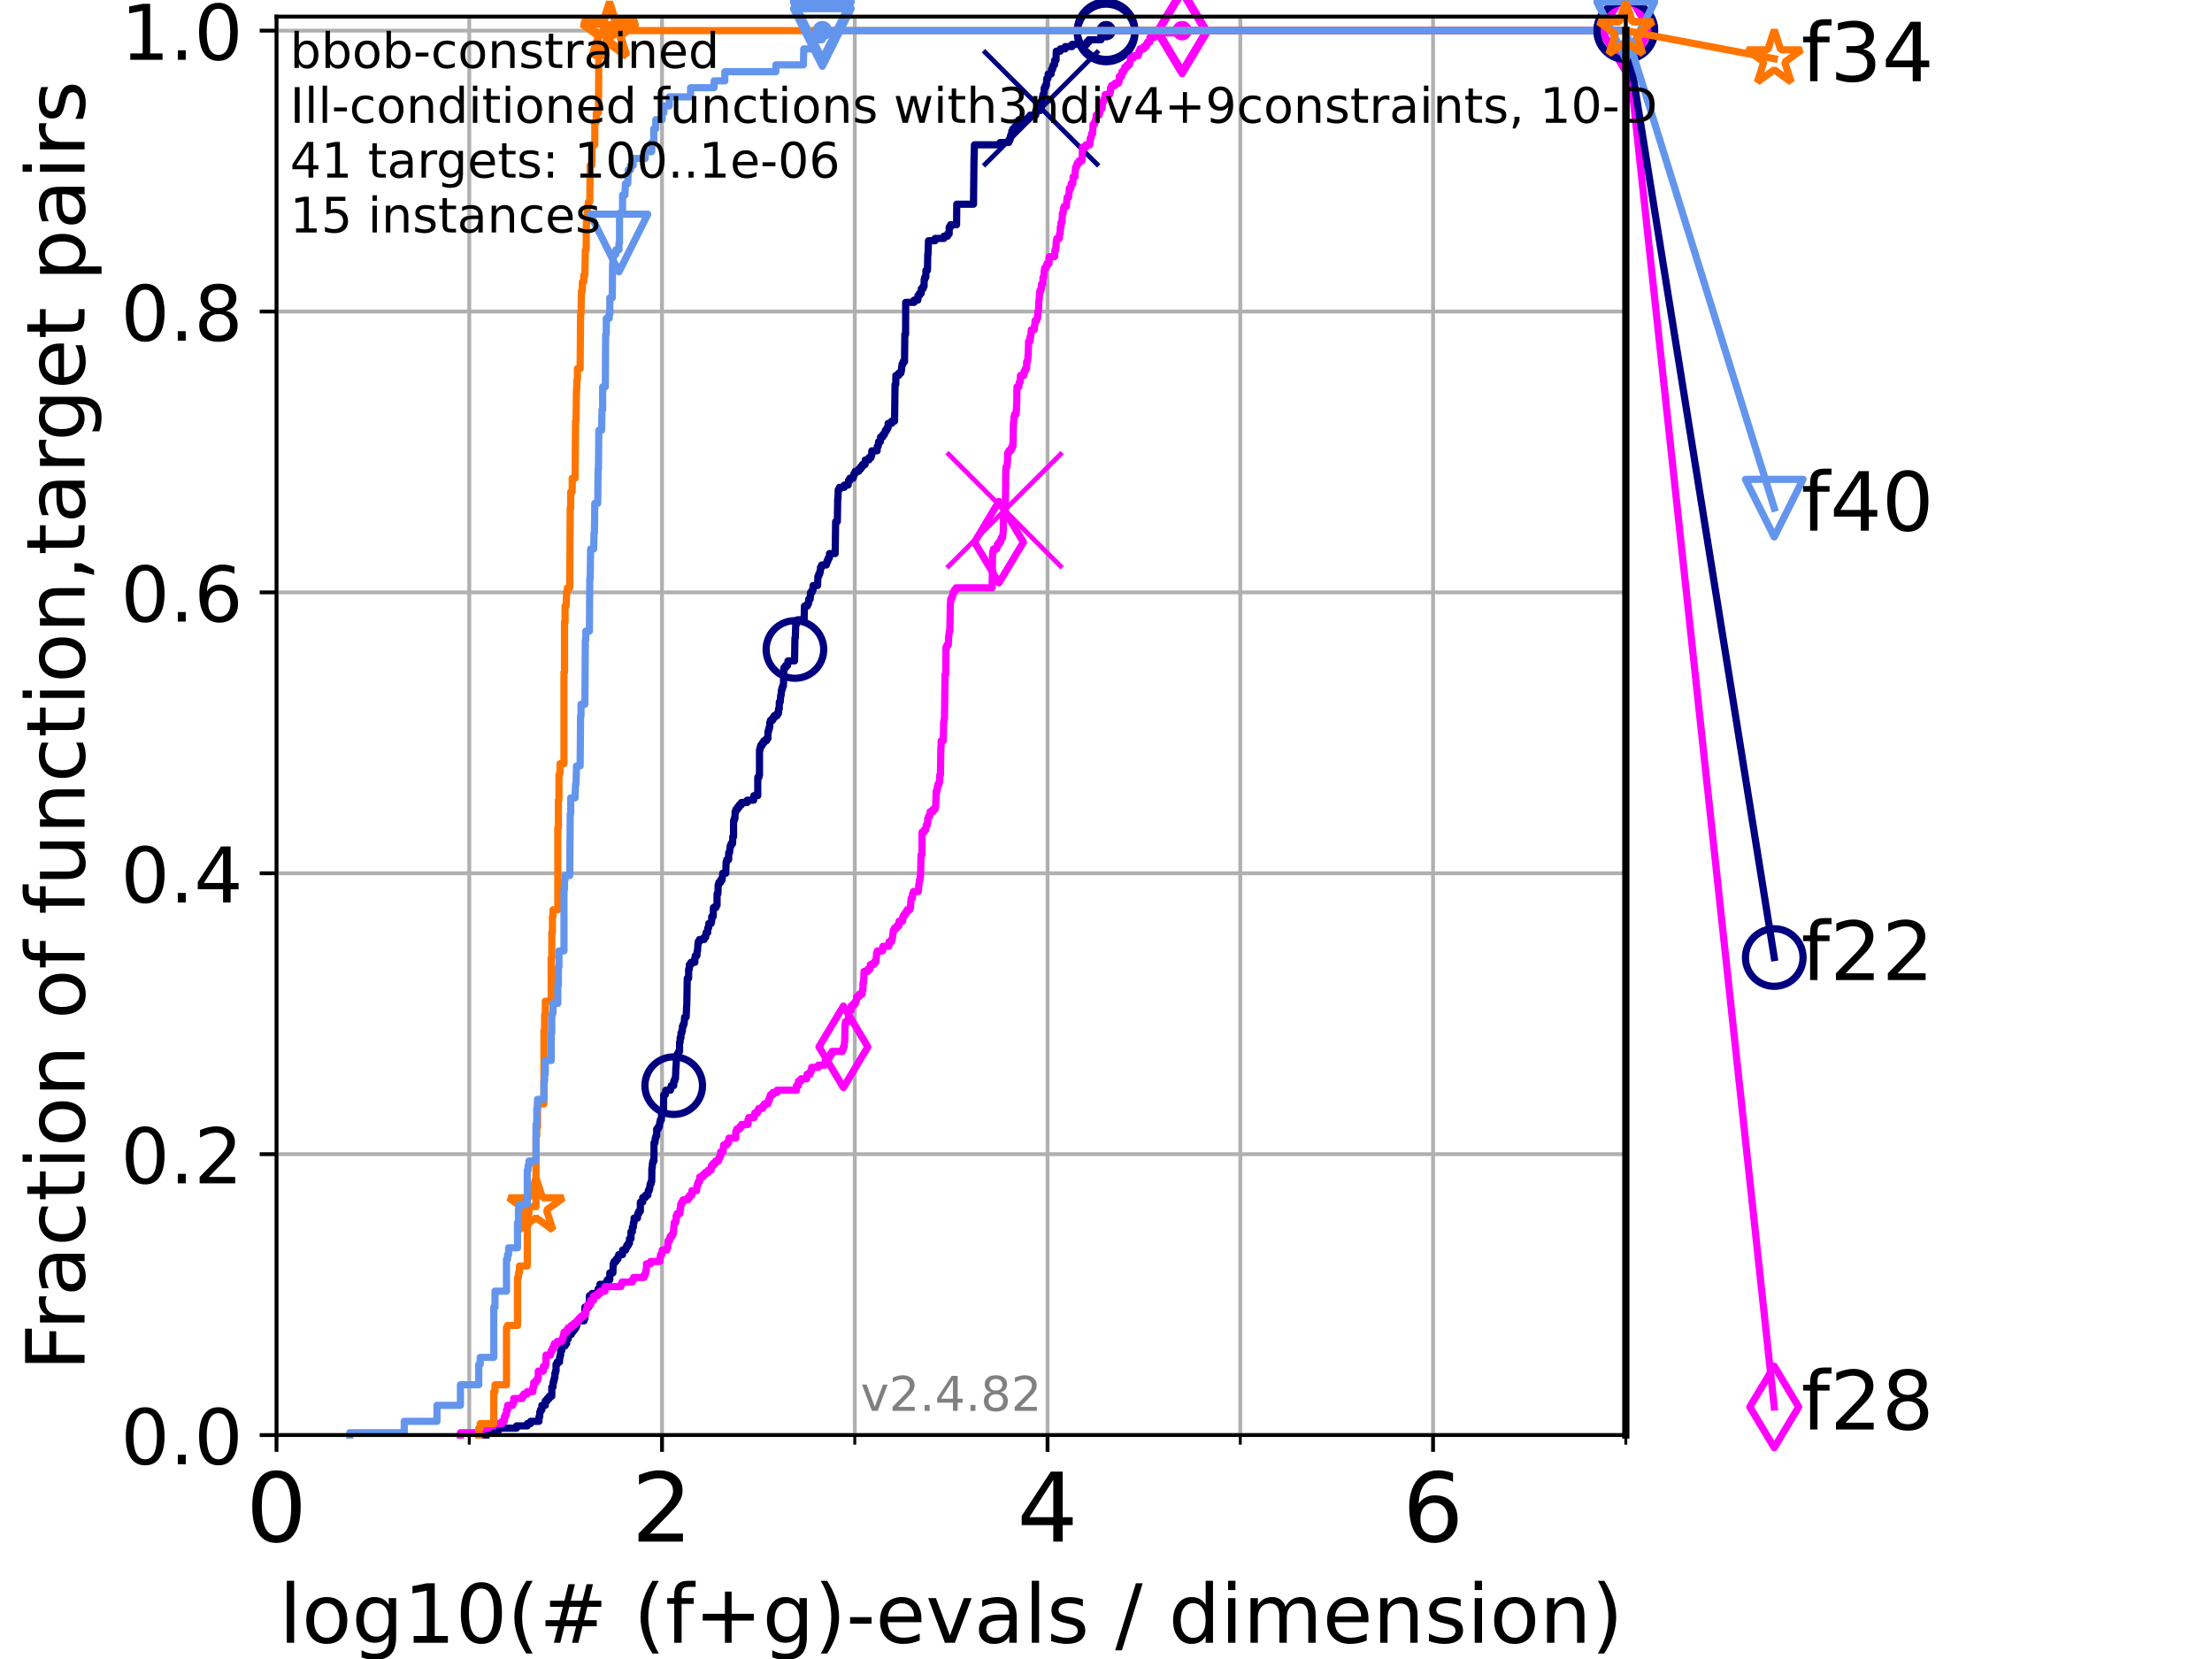 <?xml version="1.0" encoding="utf-8" standalone="no"?>
<!DOCTYPE svg PUBLIC "-//W3C//DTD SVG 1.1//EN"
  "http://www.w3.org/Graphics/SVG/1.1/DTD/svg11.dtd">
<!-- Created with matplotlib (https://matplotlib.org/) -->
<svg height="345.6pt" version="1.1" viewBox="0 0 460.8 345.6" width="460.8pt" xmlns="http://www.w3.org/2000/svg" xmlns:xlink="http://www.w3.org/1999/xlink">
 <defs>
  <style type="text/css">*{stroke-linecap:butt;stroke-linejoin:round;}</style>
 </defs>
 <g id="figure_1">
  <g id="patch_1">
   <path d="M 0 345.6 
L 460.8 345.6 
L 460.8 0 
L 0 0 
z
" style="fill:#ffffff;"/>
  </g>
  <g id="axes_1">
   <g id="patch_2">
    <path d="M 57.6 298.944 
L 338.688 298.944 
L 338.688 3.456 
L 57.6 3.456 
z
" style="fill:#ffffff;"/>
   </g>
   <g id="matplotlib.axis_1">
    <g id="xtick_1">
     <g id="line2d_1">
      <path clip-path="url(#p4712f22f3e)" d="M 57.6 298.944 
L 57.6 3.456 
" style="fill:none;stroke:#b0b0b0;stroke-linecap:square;stroke-width:0.8;"/>
     </g>
     <g id="line2d_2">
      <defs>
       <path d="M 0 0 
L 0 3.5 
" id="m8aa11a97ca" style="stroke:#000000;stroke-width:0.8;"/>
      </defs>
      <g>
       <use style="stroke:#000000;stroke-width:0.8;" x="57.6" xlink:href="#m8aa11a97ca" y="298.944"/>
      </g>
     </g>
     <g id="text_1">
      <!-- 0 -->
      <g transform="translate(51.237 321.141)scale(0.2 -0.2)">
       <defs>
        <path d="M 31.781 66.406 
Q 24.172 66.406 20.328 58.906 
Q 16.5 51.422 16.5 36.375 
Q 16.5 21.391 20.328 13.891 
Q 24.172 6.391 31.781 6.391 
Q 39.453 6.391 43.281 13.891 
Q 47.125 21.391 47.125 36.375 
Q 47.125 51.422 43.281 58.906 
Q 39.453 66.406 31.781 66.406 
z
M 31.781 74.219 
Q 44.047 74.219 50.516 64.516 
Q 56.984 54.828 56.984 36.375 
Q 56.984 17.969 50.516 8.266 
Q 44.047 -1.422 31.781 -1.422 
Q 19.531 -1.422 13.062 8.266 
Q 6.594 17.969 6.594 36.375 
Q 6.594 54.828 13.062 64.516 
Q 19.531 74.219 31.781 74.219 
z
" id="DejaVuSans-48"/>
       </defs>
       <use xlink:href="#DejaVuSans-48"/>
      </g>
     </g>
    </g>
    <g id="xtick_2">
     <g id="line2d_3">
      <path clip-path="url(#p4712f22f3e)" d="M 137.911 298.944 
L 137.911 3.456 
" style="fill:none;stroke:#b0b0b0;stroke-linecap:square;stroke-width:0.8;"/>
     </g>
     <g id="line2d_4">
      <g>
       <use style="stroke:#000000;stroke-width:0.8;" x="137.911" xlink:href="#m8aa11a97ca" y="298.944"/>
      </g>
     </g>
     <g id="text_2">
      <!-- 2 -->
      <g transform="translate(131.548 321.141)scale(0.2 -0.2)">
       <defs>
        <path d="M 19.188 8.297 
L 53.609 8.297 
L 53.609 0 
L 7.328 0 
L 7.328 8.297 
Q 12.938 14.109 22.625 23.891 
Q 32.328 33.688 34.812 36.531 
Q 39.547 41.844 41.422 45.531 
Q 43.312 49.219 43.312 52.781 
Q 43.312 58.594 39.234 62.25 
Q 35.156 65.922 28.609 65.922 
Q 23.969 65.922 18.812 64.312 
Q 13.672 62.703 7.812 59.422 
L 7.812 69.391 
Q 13.766 71.781 18.938 73 
Q 24.125 74.219 28.422 74.219 
Q 39.75 74.219 46.484 68.547 
Q 53.219 62.891 53.219 53.422 
Q 53.219 48.922 51.531 44.891 
Q 49.859 40.875 45.406 35.406 
Q 44.188 33.984 37.641 27.219 
Q 31.109 20.453 19.188 8.297 
z
" id="DejaVuSans-50"/>
       </defs>
       <use xlink:href="#DejaVuSans-50"/>
      </g>
     </g>
    </g>
    <g id="xtick_3">
     <g id="line2d_5">
      <path clip-path="url(#p4712f22f3e)" d="M 218.222 298.944 
L 218.222 3.456 
" style="fill:none;stroke:#b0b0b0;stroke-linecap:square;stroke-width:0.8;"/>
     </g>
     <g id="line2d_6">
      <g>
       <use style="stroke:#000000;stroke-width:0.8;" x="218.222" xlink:href="#m8aa11a97ca" y="298.944"/>
      </g>
     </g>
     <g id="text_3">
      <!-- 4 -->
      <g transform="translate(211.859 321.141)scale(0.2 -0.2)">
       <defs>
        <path d="M 37.797 64.312 
L 12.891 25.391 
L 37.797 25.391 
z
M 35.203 72.906 
L 47.609 72.906 
L 47.609 25.391 
L 58.016 25.391 
L 58.016 17.188 
L 47.609 17.188 
L 47.609 0 
L 37.797 0 
L 37.797 17.188 
L 4.891 17.188 
L 4.891 26.703 
z
" id="DejaVuSans-52"/>
       </defs>
       <use xlink:href="#DejaVuSans-52"/>
      </g>
     </g>
    </g>
    <g id="xtick_4">
     <g id="line2d_7">
      <path clip-path="url(#p4712f22f3e)" d="M 298.533 298.944 
L 298.533 3.456 
" style="fill:none;stroke:#b0b0b0;stroke-linecap:square;stroke-width:0.8;"/>
     </g>
     <g id="line2d_8">
      <g>
       <use style="stroke:#000000;stroke-width:0.8;" x="298.533" xlink:href="#m8aa11a97ca" y="298.944"/>
      </g>
     </g>
     <g id="text_4">
      <!-- 6 -->
      <g transform="translate(292.17 321.141)scale(0.2 -0.2)">
       <defs>
        <path d="M 33.016 40.375 
Q 26.375 40.375 22.484 35.828 
Q 18.609 31.297 18.609 23.391 
Q 18.609 15.531 22.484 10.953 
Q 26.375 6.391 33.016 6.391 
Q 39.656 6.391 43.531 10.953 
Q 47.406 15.531 47.406 23.391 
Q 47.406 31.297 43.531 35.828 
Q 39.656 40.375 33.016 40.375 
z
M 52.594 71.297 
L 52.594 62.312 
Q 48.875 64.062 45.094 64.984 
Q 41.312 65.922 37.594 65.922 
Q 27.828 65.922 22.672 59.328 
Q 17.531 52.734 16.797 39.406 
Q 19.672 43.656 24.016 45.922 
Q 28.375 48.188 33.594 48.188 
Q 44.578 48.188 50.953 41.516 
Q 57.328 34.859 57.328 23.391 
Q 57.328 12.156 50.688 5.359 
Q 44.047 -1.422 33.016 -1.422 
Q 20.359 -1.422 13.672 8.266 
Q 6.984 17.969 6.984 36.375 
Q 6.984 53.656 15.188 63.938 
Q 23.391 74.219 37.203 74.219 
Q 40.922 74.219 44.703 73.484 
Q 48.484 72.75 52.594 71.297 
z
" id="DejaVuSans-54"/>
       </defs>
       <use xlink:href="#DejaVuSans-54"/>
      </g>
     </g>
    </g>
    <g id="xtick_5">
     <g id="line2d_9">
      <path clip-path="url(#p4712f22f3e)" d="M 97.755 298.944 
L 97.755 3.456 
" style="fill:none;stroke:#b0b0b0;stroke-linecap:square;stroke-width:0.8;"/>
     </g>
     <g id="line2d_10">
      <defs>
       <path d="M 0 0 
L 0 2 
" id="md93481972c" style="stroke:#000000;stroke-width:0.6;"/>
      </defs>
      <g>
       <use style="stroke:#000000;stroke-width:0.6;" x="97.755" xlink:href="#md93481972c" y="298.944"/>
      </g>
     </g>
    </g>
    <g id="xtick_6">
     <g id="line2d_11">
      <path clip-path="url(#p4712f22f3e)" d="M 178.066 298.944 
L 178.066 3.456 
" style="fill:none;stroke:#b0b0b0;stroke-linecap:square;stroke-width:0.8;"/>
     </g>
     <g id="line2d_12">
      <g>
       <use style="stroke:#000000;stroke-width:0.6;" x="178.066" xlink:href="#md93481972c" y="298.944"/>
      </g>
     </g>
    </g>
    <g id="xtick_7">
     <g id="line2d_13">
      <path clip-path="url(#p4712f22f3e)" d="M 258.377 298.944 
L 258.377 3.456 
" style="fill:none;stroke:#b0b0b0;stroke-linecap:square;stroke-width:0.8;"/>
     </g>
     <g id="line2d_14">
      <g>
       <use style="stroke:#000000;stroke-width:0.6;" x="258.377" xlink:href="#md93481972c" y="298.944"/>
      </g>
     </g>
    </g>
    <g id="xtick_8">
     <g id="line2d_15">
      <path clip-path="url(#p4712f22f3e)" d="M 338.688 298.944 
L 338.688 3.456 
" style="fill:none;stroke:#b0b0b0;stroke-linecap:square;stroke-width:0.8;"/>
     </g>
     <g id="line2d_16">
      <g>
       <use style="stroke:#000000;stroke-width:0.6;" x="338.688" xlink:href="#md93481972c" y="298.944"/>
      </g>
     </g>
    </g>
    <g id="text_5">
     <!-- log10(# (f+g)-evals / dimension) -->
     <g transform="translate(58.145 342.218)scale(0.17 -0.17)">
      <defs>
       <path d="M 9.422 75.984 
L 18.406 75.984 
L 18.406 0 
L 9.422 0 
z
" id="DejaVuSans-108"/>
       <path d="M 30.609 48.391 
Q 23.391 48.391 19.188 42.75 
Q 14.984 37.109 14.984 27.297 
Q 14.984 17.484 19.156 11.844 
Q 23.344 6.203 30.609 6.203 
Q 37.797 6.203 41.984 11.859 
Q 46.188 17.531 46.188 27.297 
Q 46.188 37.016 41.984 42.703 
Q 37.797 48.391 30.609 48.391 
z
M 30.609 56 
Q 42.328 56 49.016 48.375 
Q 55.719 40.766 55.719 27.297 
Q 55.719 13.875 49.016 6.219 
Q 42.328 -1.422 30.609 -1.422 
Q 18.844 -1.422 12.172 6.219 
Q 5.516 13.875 5.516 27.297 
Q 5.516 40.766 12.172 48.375 
Q 18.844 56 30.609 56 
z
" id="DejaVuSans-111"/>
       <path d="M 45.406 27.984 
Q 45.406 37.75 41.375 43.109 
Q 37.359 48.484 30.078 48.484 
Q 22.859 48.484 18.828 43.109 
Q 14.797 37.75 14.797 27.984 
Q 14.797 18.266 18.828 12.891 
Q 22.859 7.516 30.078 7.516 
Q 37.359 7.516 41.375 12.891 
Q 45.406 18.266 45.406 27.984 
z
M 54.391 6.781 
Q 54.391 -7.172 48.188 -13.984 
Q 42 -20.797 29.203 -20.797 
Q 24.469 -20.797 20.266 -20.094 
Q 16.062 -19.391 12.109 -17.922 
L 12.109 -9.188 
Q 16.062 -11.328 19.922 -12.344 
Q 23.781 -13.375 27.781 -13.375 
Q 36.625 -13.375 41.016 -8.766 
Q 45.406 -4.156 45.406 5.172 
L 45.406 9.625 
Q 42.625 4.781 38.281 2.391 
Q 33.938 0 27.875 0 
Q 17.828 0 11.672 7.656 
Q 5.516 15.328 5.516 27.984 
Q 5.516 40.672 11.672 48.328 
Q 17.828 56 27.875 56 
Q 33.938 56 38.281 53.609 
Q 42.625 51.219 45.406 46.391 
L 45.406 54.688 
L 54.391 54.688 
z
" id="DejaVuSans-103"/>
       <path d="M 12.406 8.297 
L 28.516 8.297 
L 28.516 63.922 
L 10.984 60.406 
L 10.984 69.391 
L 28.422 72.906 
L 38.281 72.906 
L 38.281 8.297 
L 54.391 8.297 
L 54.391 0 
L 12.406 0 
z
" id="DejaVuSans-49"/>
       <path d="M 31 75.875 
Q 24.469 64.656 21.281 53.656 
Q 18.109 42.672 18.109 31.391 
Q 18.109 20.125 21.312 9.062 
Q 24.516 -2 31 -13.188 
L 23.188 -13.188 
Q 15.875 -1.703 12.234 9.375 
Q 8.594 20.453 8.594 31.391 
Q 8.594 42.281 12.203 53.312 
Q 15.828 64.359 23.188 75.875 
z
" id="DejaVuSans-40"/>
       <path d="M 51.125 44 
L 36.922 44 
L 32.812 27.688 
L 47.125 27.688 
z
M 43.797 71.781 
L 38.719 51.516 
L 52.984 51.516 
L 58.109 71.781 
L 65.922 71.781 
L 60.891 51.516 
L 76.125 51.516 
L 76.125 44 
L 58.984 44 
L 54.984 27.688 
L 70.516 27.688 
L 70.516 20.219 
L 53.078 20.219 
L 48 0 
L 40.188 0 
L 45.219 20.219 
L 30.906 20.219 
L 25.875 0 
L 18.016 0 
L 23.094 20.219 
L 7.719 20.219 
L 7.719 27.688 
L 24.906 27.688 
L 29 44 
L 13.281 44 
L 13.281 51.516 
L 30.906 51.516 
L 35.891 71.781 
z
" id="DejaVuSans-35"/>
       <path id="DejaVuSans-32"/>
       <path d="M 37.109 75.984 
L 37.109 68.5 
L 28.516 68.5 
Q 23.688 68.5 21.797 66.547 
Q 19.922 64.594 19.922 59.516 
L 19.922 54.688 
L 34.719 54.688 
L 34.719 47.703 
L 19.922 47.703 
L 19.922 0 
L 10.891 0 
L 10.891 47.703 
L 2.297 47.703 
L 2.297 54.688 
L 10.891 54.688 
L 10.891 58.5 
Q 10.891 67.625 15.141 71.797 
Q 19.391 75.984 28.609 75.984 
z
" id="DejaVuSans-102"/>
       <path d="M 46 62.703 
L 46 35.5 
L 73.188 35.5 
L 73.188 27.203 
L 46 27.203 
L 46 0 
L 37.797 0 
L 37.797 27.203 
L 10.594 27.203 
L 10.594 35.5 
L 37.797 35.5 
L 37.797 62.703 
z
" id="DejaVuSans-43"/>
       <path d="M 8.016 75.875 
L 15.828 75.875 
Q 23.141 64.359 26.781 53.312 
Q 30.422 42.281 30.422 31.391 
Q 30.422 20.453 26.781 9.375 
Q 23.141 -1.703 15.828 -13.188 
L 8.016 -13.188 
Q 14.5 -2 17.703 9.062 
Q 20.906 20.125 20.906 31.391 
Q 20.906 42.672 17.703 53.656 
Q 14.5 64.656 8.016 75.875 
z
" id="DejaVuSans-41"/>
       <path d="M 4.891 31.391 
L 31.203 31.391 
L 31.203 23.391 
L 4.891 23.391 
z
" id="DejaVuSans-45"/>
       <path d="M 56.203 29.594 
L 56.203 25.203 
L 14.891 25.203 
Q 15.484 15.922 20.484 11.062 
Q 25.484 6.203 34.422 6.203 
Q 39.594 6.203 44.453 7.469 
Q 49.312 8.734 54.109 11.281 
L 54.109 2.781 
Q 49.266 0.734 44.188 -0.344 
Q 39.109 -1.422 33.891 -1.422 
Q 20.797 -1.422 13.156 6.188 
Q 5.516 13.812 5.516 26.812 
Q 5.516 40.234 12.766 48.109 
Q 20.016 56 32.328 56 
Q 43.359 56 49.781 48.891 
Q 56.203 41.797 56.203 29.594 
z
M 47.219 32.234 
Q 47.125 39.594 43.094 43.984 
Q 39.062 48.391 32.422 48.391 
Q 24.906 48.391 20.391 44.141 
Q 15.875 39.891 15.188 32.172 
z
" id="DejaVuSans-101"/>
       <path d="M 2.984 54.688 
L 12.5 54.688 
L 29.594 8.797 
L 46.688 54.688 
L 56.203 54.688 
L 35.688 0 
L 23.484 0 
z
" id="DejaVuSans-118"/>
       <path d="M 34.281 27.484 
Q 23.391 27.484 19.188 25 
Q 14.984 22.516 14.984 16.5 
Q 14.984 11.719 18.141 8.906 
Q 21.297 6.109 26.703 6.109 
Q 34.188 6.109 38.703 11.406 
Q 43.219 16.703 43.219 25.484 
L 43.219 27.484 
z
M 52.203 31.203 
L 52.203 0 
L 43.219 0 
L 43.219 8.297 
Q 40.141 3.328 35.547 0.953 
Q 30.953 -1.422 24.312 -1.422 
Q 15.922 -1.422 10.953 3.297 
Q 6 8.016 6 15.922 
Q 6 25.141 12.172 29.828 
Q 18.359 34.516 30.609 34.516 
L 43.219 34.516 
L 43.219 35.406 
Q 43.219 41.609 39.141 45 
Q 35.062 48.391 27.688 48.391 
Q 23 48.391 18.547 47.266 
Q 14.109 46.141 10.016 43.891 
L 10.016 52.203 
Q 14.938 54.109 19.578 55.047 
Q 24.219 56 28.609 56 
Q 40.484 56 46.344 49.844 
Q 52.203 43.703 52.203 31.203 
z
" id="DejaVuSans-97"/>
       <path d="M 44.281 53.078 
L 44.281 44.578 
Q 40.484 46.531 36.375 47.5 
Q 32.281 48.484 27.875 48.484 
Q 21.188 48.484 17.844 46.438 
Q 14.5 44.391 14.5 40.281 
Q 14.5 37.156 16.891 35.375 
Q 19.281 33.594 26.516 31.984 
L 29.594 31.297 
Q 39.156 29.25 43.188 25.516 
Q 47.219 21.781 47.219 15.094 
Q 47.219 7.469 41.188 3.016 
Q 35.156 -1.422 24.609 -1.422 
Q 20.219 -1.422 15.453 -0.562 
Q 10.688 0.297 5.422 2 
L 5.422 11.281 
Q 10.406 8.688 15.234 7.391 
Q 20.062 6.109 24.812 6.109 
Q 31.156 6.109 34.562 8.281 
Q 37.984 10.453 37.984 14.406 
Q 37.984 18.062 35.516 20.016 
Q 33.062 21.969 24.703 23.781 
L 21.578 24.516 
Q 13.234 26.266 9.516 29.906 
Q 5.812 33.547 5.812 39.891 
Q 5.812 47.609 11.281 51.797 
Q 16.75 56 26.812 56 
Q 31.781 56 36.172 55.266 
Q 40.578 54.547 44.281 53.078 
z
" id="DejaVuSans-115"/>
       <path d="M 25.391 72.906 
L 33.688 72.906 
L 8.297 -9.281 
L 0 -9.281 
z
" id="DejaVuSans-47"/>
       <path d="M 45.406 46.391 
L 45.406 75.984 
L 54.391 75.984 
L 54.391 0 
L 45.406 0 
L 45.406 8.203 
Q 42.578 3.328 38.25 0.953 
Q 33.938 -1.422 27.875 -1.422 
Q 17.969 -1.422 11.734 6.484 
Q 5.516 14.406 5.516 27.297 
Q 5.516 40.188 11.734 48.094 
Q 17.969 56 27.875 56 
Q 33.938 56 38.25 53.625 
Q 42.578 51.266 45.406 46.391 
z
M 14.797 27.297 
Q 14.797 17.391 18.875 11.75 
Q 22.953 6.109 30.078 6.109 
Q 37.203 6.109 41.297 11.75 
Q 45.406 17.391 45.406 27.297 
Q 45.406 37.203 41.297 42.844 
Q 37.203 48.484 30.078 48.484 
Q 22.953 48.484 18.875 42.844 
Q 14.797 37.203 14.797 27.297 
z
" id="DejaVuSans-100"/>
       <path d="M 9.422 54.688 
L 18.406 54.688 
L 18.406 0 
L 9.422 0 
z
M 9.422 75.984 
L 18.406 75.984 
L 18.406 64.594 
L 9.422 64.594 
z
" id="DejaVuSans-105"/>
       <path d="M 52 44.188 
Q 55.375 50.25 60.062 53.125 
Q 64.75 56 71.094 56 
Q 79.641 56 84.281 50.016 
Q 88.922 44.047 88.922 33.016 
L 88.922 0 
L 79.891 0 
L 79.891 32.719 
Q 79.891 40.578 77.094 44.375 
Q 74.312 48.188 68.609 48.188 
Q 61.625 48.188 57.562 43.547 
Q 53.516 38.922 53.516 30.906 
L 53.516 0 
L 44.484 0 
L 44.484 32.719 
Q 44.484 40.625 41.703 44.406 
Q 38.922 48.188 33.109 48.188 
Q 26.219 48.188 22.156 43.531 
Q 18.109 38.875 18.109 30.906 
L 18.109 0 
L 9.078 0 
L 9.078 54.688 
L 18.109 54.688 
L 18.109 46.188 
Q 21.188 51.219 25.484 53.609 
Q 29.781 56 35.688 56 
Q 41.656 56 45.828 52.969 
Q 50 49.953 52 44.188 
z
" id="DejaVuSans-109"/>
       <path d="M 54.891 33.016 
L 54.891 0 
L 45.906 0 
L 45.906 32.719 
Q 45.906 40.484 42.875 44.328 
Q 39.844 48.188 33.797 48.188 
Q 26.516 48.188 22.312 43.547 
Q 18.109 38.922 18.109 30.906 
L 18.109 0 
L 9.078 0 
L 9.078 54.688 
L 18.109 54.688 
L 18.109 46.188 
Q 21.344 51.125 25.703 53.562 
Q 30.078 56 35.797 56 
Q 45.219 56 50.047 50.172 
Q 54.891 44.344 54.891 33.016 
z
" id="DejaVuSans-110"/>
      </defs>
      <use xlink:href="#DejaVuSans-108"/>
      <use x="27.783" xlink:href="#DejaVuSans-111"/>
      <use x="88.965" xlink:href="#DejaVuSans-103"/>
      <use x="152.441" xlink:href="#DejaVuSans-49"/>
      <use x="216.064" xlink:href="#DejaVuSans-48"/>
      <use x="279.688" xlink:href="#DejaVuSans-40"/>
      <use x="318.701" xlink:href="#DejaVuSans-35"/>
      <use x="402.49" xlink:href="#DejaVuSans-32"/>
      <use x="434.277" xlink:href="#DejaVuSans-40"/>
      <use x="473.291" xlink:href="#DejaVuSans-102"/>
      <use x="508.496" xlink:href="#DejaVuSans-43"/>
      <use x="592.285" xlink:href="#DejaVuSans-103"/>
      <use x="655.762" xlink:href="#DejaVuSans-41"/>
      <use x="694.775" xlink:href="#DejaVuSans-45"/>
      <use x="730.859" xlink:href="#DejaVuSans-101"/>
      <use x="792.383" xlink:href="#DejaVuSans-118"/>
      <use x="851.562" xlink:href="#DejaVuSans-97"/>
      <use x="912.842" xlink:href="#DejaVuSans-108"/>
      <use x="940.625" xlink:href="#DejaVuSans-115"/>
      <use x="992.725" xlink:href="#DejaVuSans-32"/>
      <use x="1024.512" xlink:href="#DejaVuSans-47"/>
      <use x="1058.203" xlink:href="#DejaVuSans-32"/>
      <use x="1089.99" xlink:href="#DejaVuSans-100"/>
      <use x="1153.467" xlink:href="#DejaVuSans-105"/>
      <use x="1181.25" xlink:href="#DejaVuSans-109"/>
      <use x="1278.662" xlink:href="#DejaVuSans-101"/>
      <use x="1340.186" xlink:href="#DejaVuSans-110"/>
      <use x="1403.564" xlink:href="#DejaVuSans-115"/>
      <use x="1455.664" xlink:href="#DejaVuSans-105"/>
      <use x="1483.447" xlink:href="#DejaVuSans-111"/>
      <use x="1544.629" xlink:href="#DejaVuSans-110"/>
      <use x="1608.008" xlink:href="#DejaVuSans-41"/>
     </g>
    </g>
   </g>
   <g id="matplotlib.axis_2">
    <g id="ytick_1">
     <g id="line2d_17">
      <path clip-path="url(#p4712f22f3e)" d="M 57.6 298.944 
L 338.688 298.944 
" style="fill:none;stroke:#b0b0b0;stroke-linecap:square;stroke-width:0.8;"/>
     </g>
     <g id="line2d_18">
      <defs>
       <path d="M 0 0 
L -3.5 0 
" id="mec86daddcf" style="stroke:#000000;stroke-width:0.8;"/>
      </defs>
      <g>
       <use style="stroke:#000000;stroke-width:0.8;" x="57.6" xlink:href="#mec86daddcf" y="298.944"/>
      </g>
     </g>
     <g id="text_6">
      <!-- 0.0 -->
      <g transform="translate(25.155 305.023)scale(0.16 -0.16)">
       <defs>
        <path d="M 10.688 12.406 
L 21 12.406 
L 21 0 
L 10.688 0 
z
" id="DejaVuSans-46"/>
       </defs>
       <use xlink:href="#DejaVuSans-48"/>
       <use x="63.623" xlink:href="#DejaVuSans-46"/>
       <use x="95.41" xlink:href="#DejaVuSans-48"/>
      </g>
     </g>
    </g>
    <g id="ytick_2">
     <g id="line2d_19">
      <path clip-path="url(#p4712f22f3e)" d="M 57.6 240.432 
L 338.688 240.432 
" style="fill:none;stroke:#b0b0b0;stroke-linecap:square;stroke-width:0.8;"/>
     </g>
     <g id="line2d_20">
      <g>
       <use style="stroke:#000000;stroke-width:0.8;" x="57.6" xlink:href="#mec86daddcf" y="240.432"/>
      </g>
     </g>
     <g id="text_7">
      <!-- 0.2 -->
      <g transform="translate(25.155 246.51)scale(0.16 -0.16)">
       <use xlink:href="#DejaVuSans-48"/>
       <use x="63.623" xlink:href="#DejaVuSans-46"/>
       <use x="95.41" xlink:href="#DejaVuSans-50"/>
      </g>
     </g>
    </g>
    <g id="ytick_3">
     <g id="line2d_21">
      <path clip-path="url(#p4712f22f3e)" d="M 57.6 181.919 
L 338.688 181.919 
" style="fill:none;stroke:#b0b0b0;stroke-linecap:square;stroke-width:0.8;"/>
     </g>
     <g id="line2d_22">
      <g>
       <use style="stroke:#000000;stroke-width:0.8;" x="57.6" xlink:href="#mec86daddcf" y="181.919"/>
      </g>
     </g>
     <g id="text_8">
      <!-- 0.4 -->
      <g transform="translate(25.155 187.998)scale(0.16 -0.16)">
       <use xlink:href="#DejaVuSans-48"/>
       <use x="63.623" xlink:href="#DejaVuSans-46"/>
       <use x="95.41" xlink:href="#DejaVuSans-52"/>
      </g>
     </g>
    </g>
    <g id="ytick_4">
     <g id="line2d_23">
      <path clip-path="url(#p4712f22f3e)" d="M 57.6 123.407 
L 338.688 123.407 
" style="fill:none;stroke:#b0b0b0;stroke-linecap:square;stroke-width:0.8;"/>
     </g>
     <g id="line2d_24">
      <g>
       <use style="stroke:#000000;stroke-width:0.8;" x="57.6" xlink:href="#mec86daddcf" y="123.407"/>
      </g>
     </g>
     <g id="text_9">
      <!-- 0.6 -->
      <g transform="translate(25.155 129.485)scale(0.16 -0.16)">
       <use xlink:href="#DejaVuSans-48"/>
       <use x="63.623" xlink:href="#DejaVuSans-46"/>
       <use x="95.41" xlink:href="#DejaVuSans-54"/>
      </g>
     </g>
    </g>
    <g id="ytick_5">
     <g id="line2d_25">
      <path clip-path="url(#p4712f22f3e)" d="M 57.6 64.894 
L 338.688 64.894 
" style="fill:none;stroke:#b0b0b0;stroke-linecap:square;stroke-width:0.8;"/>
     </g>
     <g id="line2d_26">
      <g>
       <use style="stroke:#000000;stroke-width:0.8;" x="57.6" xlink:href="#mec86daddcf" y="64.894"/>
      </g>
     </g>
     <g id="text_10">
      <!-- 0.8 -->
      <g transform="translate(25.155 70.973)scale(0.16 -0.16)">
       <defs>
        <path d="M 31.781 34.625 
Q 24.75 34.625 20.719 30.859 
Q 16.703 27.094 16.703 20.516 
Q 16.703 13.922 20.719 10.156 
Q 24.75 6.391 31.781 6.391 
Q 38.812 6.391 42.859 10.172 
Q 46.922 13.969 46.922 20.516 
Q 46.922 27.094 42.891 30.859 
Q 38.875 34.625 31.781 34.625 
z
M 21.922 38.812 
Q 15.578 40.375 12.031 44.719 
Q 8.5 49.078 8.5 55.328 
Q 8.5 64.062 14.719 69.141 
Q 20.953 74.219 31.781 74.219 
Q 42.672 74.219 48.875 69.141 
Q 55.078 64.062 55.078 55.328 
Q 55.078 49.078 51.531 44.719 
Q 48 40.375 41.703 38.812 
Q 48.828 37.156 52.797 32.312 
Q 56.781 27.484 56.781 20.516 
Q 56.781 9.906 50.312 4.234 
Q 43.844 -1.422 31.781 -1.422 
Q 19.734 -1.422 13.25 4.234 
Q 6.781 9.906 6.781 20.516 
Q 6.781 27.484 10.781 32.312 
Q 14.797 37.156 21.922 38.812 
z
M 18.312 54.391 
Q 18.312 48.734 21.844 45.562 
Q 25.391 42.391 31.781 42.391 
Q 38.141 42.391 41.719 45.562 
Q 45.312 48.734 45.312 54.391 
Q 45.312 60.062 41.719 63.234 
Q 38.141 66.406 31.781 66.406 
Q 25.391 66.406 21.844 63.234 
Q 18.312 60.062 18.312 54.391 
z
" id="DejaVuSans-56"/>
       </defs>
       <use xlink:href="#DejaVuSans-48"/>
       <use x="63.623" xlink:href="#DejaVuSans-46"/>
       <use x="95.41" xlink:href="#DejaVuSans-56"/>
      </g>
     </g>
    </g>
    <g id="ytick_6">
     <g id="line2d_27">
      <path clip-path="url(#p4712f22f3e)" d="M 57.6 6.382 
L 338.688 6.382 
" style="fill:none;stroke:#b0b0b0;stroke-linecap:square;stroke-width:0.8;"/>
     </g>
     <g id="line2d_28">
      <g>
       <use style="stroke:#000000;stroke-width:0.8;" x="57.6" xlink:href="#mec86daddcf" y="6.382"/>
      </g>
     </g>
     <g id="text_11">
      <!-- 1.0 -->
      <g transform="translate(25.155 12.46)scale(0.16 -0.16)">
       <use xlink:href="#DejaVuSans-49"/>
       <use x="63.623" xlink:href="#DejaVuSans-46"/>
       <use x="95.41" xlink:href="#DejaVuSans-48"/>
      </g>
     </g>
    </g>
    <g id="text_12">
     <!-- Fraction of function,target pairs -->
     <g transform="translate(17.62 285.585)rotate(-90)scale(0.17 -0.17)">
      <defs>
       <path d="M 9.812 72.906 
L 51.703 72.906 
L 51.703 64.594 
L 19.672 64.594 
L 19.672 43.109 
L 48.578 43.109 
L 48.578 34.812 
L 19.672 34.812 
L 19.672 0 
L 9.812 0 
z
" id="DejaVuSans-70"/>
       <path d="M 41.109 46.297 
Q 39.594 47.172 37.812 47.578 
Q 36.031 48 33.891 48 
Q 26.266 48 22.188 43.047 
Q 18.109 38.094 18.109 28.812 
L 18.109 0 
L 9.078 0 
L 9.078 54.688 
L 18.109 54.688 
L 18.109 46.188 
Q 20.953 51.172 25.484 53.578 
Q 30.031 56 36.531 56 
Q 37.453 56 38.578 55.875 
Q 39.703 55.766 41.062 55.516 
z
" id="DejaVuSans-114"/>
       <path d="M 48.781 52.594 
L 48.781 44.188 
Q 44.969 46.297 41.141 47.344 
Q 37.312 48.391 33.406 48.391 
Q 24.656 48.391 19.812 42.844 
Q 14.984 37.312 14.984 27.297 
Q 14.984 17.281 19.812 11.734 
Q 24.656 6.203 33.406 6.203 
Q 37.312 6.203 41.141 7.25 
Q 44.969 8.297 48.781 10.406 
L 48.781 2.094 
Q 45.016 0.344 40.984 -0.531 
Q 36.969 -1.422 32.422 -1.422 
Q 20.062 -1.422 12.781 6.344 
Q 5.516 14.109 5.516 27.297 
Q 5.516 40.672 12.859 48.328 
Q 20.219 56 33.016 56 
Q 37.156 56 41.109 55.141 
Q 45.062 54.297 48.781 52.594 
z
" id="DejaVuSans-99"/>
       <path d="M 18.312 70.219 
L 18.312 54.688 
L 36.812 54.688 
L 36.812 47.703 
L 18.312 47.703 
L 18.312 18.016 
Q 18.312 11.328 20.141 9.422 
Q 21.969 7.516 27.594 7.516 
L 36.812 7.516 
L 36.812 0 
L 27.594 0 
Q 17.188 0 13.234 3.875 
Q 9.281 7.766 9.281 18.016 
L 9.281 47.703 
L 2.688 47.703 
L 2.688 54.688 
L 9.281 54.688 
L 9.281 70.219 
z
" id="DejaVuSans-116"/>
       <path d="M 8.5 21.578 
L 8.5 54.688 
L 17.484 54.688 
L 17.484 21.922 
Q 17.484 14.156 20.5 10.266 
Q 23.531 6.391 29.594 6.391 
Q 36.859 6.391 41.078 11.031 
Q 45.312 15.672 45.312 23.688 
L 45.312 54.688 
L 54.297 54.688 
L 54.297 0 
L 45.312 0 
L 45.312 8.406 
Q 42.047 3.422 37.719 1 
Q 33.406 -1.422 27.688 -1.422 
Q 18.266 -1.422 13.375 4.438 
Q 8.5 10.297 8.5 21.578 
z
M 31.109 56 
z
" id="DejaVuSans-117"/>
       <path d="M 11.719 12.406 
L 22.016 12.406 
L 22.016 4 
L 14.016 -11.625 
L 7.719 -11.625 
L 11.719 4 
z
" id="DejaVuSans-44"/>
       <path d="M 18.109 8.203 
L 18.109 -20.797 
L 9.078 -20.797 
L 9.078 54.688 
L 18.109 54.688 
L 18.109 46.391 
Q 20.953 51.266 25.266 53.625 
Q 29.594 56 35.594 56 
Q 45.562 56 51.781 48.094 
Q 58.016 40.188 58.016 27.297 
Q 58.016 14.406 51.781 6.484 
Q 45.562 -1.422 35.594 -1.422 
Q 29.594 -1.422 25.266 0.953 
Q 20.953 3.328 18.109 8.203 
z
M 48.688 27.297 
Q 48.688 37.203 44.609 42.844 
Q 40.531 48.484 33.406 48.484 
Q 26.266 48.484 22.188 42.844 
Q 18.109 37.203 18.109 27.297 
Q 18.109 17.391 22.188 11.75 
Q 26.266 6.109 33.406 6.109 
Q 40.531 6.109 44.609 11.75 
Q 48.688 17.391 48.688 27.297 
z
" id="DejaVuSans-112"/>
      </defs>
      <use xlink:href="#DejaVuSans-70"/>
      <use x="50.27" xlink:href="#DejaVuSans-114"/>
      <use x="91.383" xlink:href="#DejaVuSans-97"/>
      <use x="152.662" xlink:href="#DejaVuSans-99"/>
      <use x="207.643" xlink:href="#DejaVuSans-116"/>
      <use x="246.852" xlink:href="#DejaVuSans-105"/>
      <use x="274.635" xlink:href="#DejaVuSans-111"/>
      <use x="335.816" xlink:href="#DejaVuSans-110"/>
      <use x="399.195" xlink:href="#DejaVuSans-32"/>
      <use x="430.982" xlink:href="#DejaVuSans-111"/>
      <use x="492.164" xlink:href="#DejaVuSans-102"/>
      <use x="527.369" xlink:href="#DejaVuSans-32"/>
      <use x="559.156" xlink:href="#DejaVuSans-102"/>
      <use x="594.361" xlink:href="#DejaVuSans-117"/>
      <use x="657.74" xlink:href="#DejaVuSans-110"/>
      <use x="721.119" xlink:href="#DejaVuSans-99"/>
      <use x="776.1" xlink:href="#DejaVuSans-116"/>
      <use x="815.309" xlink:href="#DejaVuSans-105"/>
      <use x="843.092" xlink:href="#DejaVuSans-111"/>
      <use x="904.273" xlink:href="#DejaVuSans-110"/>
      <use x="967.652" xlink:href="#DejaVuSans-44"/>
      <use x="999.439" xlink:href="#DejaVuSans-116"/>
      <use x="1038.648" xlink:href="#DejaVuSans-97"/>
      <use x="1099.928" xlink:href="#DejaVuSans-114"/>
      <use x="1139.291" xlink:href="#DejaVuSans-103"/>
      <use x="1202.768" xlink:href="#DejaVuSans-101"/>
      <use x="1264.291" xlink:href="#DejaVuSans-116"/>
      <use x="1303.5" xlink:href="#DejaVuSans-32"/>
      <use x="1335.287" xlink:href="#DejaVuSans-112"/>
      <use x="1398.764" xlink:href="#DejaVuSans-97"/>
      <use x="1460.043" xlink:href="#DejaVuSans-105"/>
      <use x="1487.826" xlink:href="#DejaVuSans-114"/>
      <use x="1528.939" xlink:href="#DejaVuSans-115"/>
     </g>
    </g>
   </g>
   <g id="line2d_29">
    <defs>
     <path d="M 0 1.5 
C 0.398 1.5 0.779 1.342 1.061 1.061 
C 1.342 0.779 1.5 0.398 1.5 0 
C 1.5 -0.398 1.342 -0.779 1.061 -1.061 
C 0.779 -1.342 0.398 -1.5 0 -1.5 
C -0.398 -1.5 -0.779 -1.342 -1.061 -1.061 
C -1.342 -0.779 -1.5 -0.398 -1.5 0 
C -1.5 0.398 -1.342 0.779 -1.061 1.061 
C -0.779 1.342 -0.398 1.5 0 1.5 
z
" id="m3c938ac6d2" style="stroke:#000080;"/>
    </defs>
    <g>
     <use style="fill:#000080;stroke:#000080;" x="230.426" xlink:href="#m3c938ac6d2" y="6.382"/>
     <use style="fill:#000080;stroke:#000080;" x="230.426" xlink:href="#m3c938ac6d2" y="6.382"/>
    </g>
   </g>
   <g id="line2d_30">
    <path d="M 101.223 298.944 
L 101.223 298.468 
L 102.331 298.468 
L 102.331 297.993 
L 103.871 297.993 
L 103.871 297.517 
L 107.614 297.517 
L 107.614 297.041 
L 109.843 297.041 
L 109.843 296.565 
L 110.527 296.565 
L 110.527 296.09 
L 112.281 296.09 
L 112.281 295.138 
L 112.432 295.138 
L 112.432 294.187 
L 112.581 294.187 
L 112.581 293.711 
L 112.877 293.711 
L 112.877 292.76 
L 113.595 292.76 
L 113.595 291.808 
L 114.012 291.808 
L 114.012 291.333 
L 114.419 291.333 
L 114.419 290.857 
L 114.947 290.857 
L 114.947 288.954 
L 115.206 288.954 
L 115.206 288.003 
L 115.333 288.003 
L 115.333 287.527 
L 115.46 287.527 
L 115.46 287.051 
L 115.586 287.051 
L 115.586 286.1 
L 115.711 286.1 
L 115.711 285.624 
L 115.835 285.624 
L 115.835 284.197 
L 116.081 284.197 
L 116.081 283.721 
L 116.562 283.721 
L 116.562 282.77 
L 116.68 282.77 
L 116.68 282.294 
L 116.798 282.294 
L 116.798 281.343 
L 117.03 281.343 
L 117.03 280.391 
L 117.71 280.391 
L 117.71 279.916 
L 118.04 279.916 
L 118.04 278.964 
L 118.364 278.964 
L 118.471 278.013 
L 118.994 278.013 
L 118.994 277.537 
L 119.301 277.537 
L 119.301 277.061 
L 119.702 277.061 
L 119.702 276.586 
L 119.997 276.586 
L 119.997 276.11 
L 120.191 276.11 
L 120.287 275.158 
L 121.668 275.158 
L 121.668 274.683 
L 121.844 274.683 
L 121.844 272.304 
L 122.615 272.304 
L 122.615 271.828 
L 122.782 271.828 
L 122.782 269.926 
L 123.354 269.926 
L 123.354 269.45 
L 124.52 269.45 
L 124.595 268.498 
L 124.965 268.498 
L 124.965 267.547 
L 126.304 267.547 
L 126.304 267.071 
L 126.507 267.071 
L 126.507 266.596 
L 127.035 266.596 
L 127.035 265.169 
L 127.674 265.169 
L 127.737 263.266 
L 127.923 263.266 
L 127.923 262.79 
L 128.351 262.79 
L 128.351 262.314 
L 128.709 262.314 
L 128.709 261.839 
L 128.886 261.839 
L 128.886 261.363 
L 129.686 261.363 
L 129.686 260.411 
L 130.345 260.411 
L 130.345 259.936 
L 130.559 259.936 
L 130.559 259.46 
L 130.875 259.46 
L 130.875 258.984 
L 131.134 258.984 
L 131.134 258.033 
L 131.44 258.033 
L 131.44 256.606 
L 131.74 256.606 
L 131.74 255.654 
L 131.938 255.654 
L 131.938 254.703 
L 132.085 254.703 
L 132.085 253.751 
L 132.801 253.751 
L 132.847 252.8 
L 133.079 252.8 
L 133.079 252.324 
L 133.398 252.324 
L 133.398 250.421 
L 133.888 250.421 
L 133.888 249.47 
L 134.45 249.47 
L 134.45 248.994 
L 134.953 248.994 
L 135.036 248.043 
L 135.24 248.043 
L 135.24 247.567 
L 135.362 247.567 
L 135.442 246.616 
L 135.642 246.616 
L 135.642 246.14 
L 135.761 246.14 
L 135.8 243.286 
L 135.879 243.286 
L 135.918 242.334 
L 135.996 242.334 
L 135.996 241.859 
L 136.228 241.859 
L 136.247 238.053 
L 136.457 238.053 
L 136.495 237.102 
L 136.645 237.102 
L 136.645 236.626 
L 136.795 236.626 
L 136.795 235.199 
L 137.126 235.199 
L 137.126 234.723 
L 137.344 234.723 
L 137.451 233.772 
L 137.559 233.772 
L 137.559 233.296 
L 137.771 233.296 
L 137.841 231.393 
L 138.222 231.393 
L 138.256 228.063 
L 138.595 228.063 
L 138.695 227.112 
L 139.668 227.112 
L 139.668 226.636 
L 139.825 226.636 
L 139.825 226.16 
L 140.348 226.16 
L 140.348 225.209 
L 140.559 225.209 
L 140.559 224.733 
L 140.708 224.733 
L 140.797 222.355 
L 140.827 222.355 
L 140.93 219.976 
L 141.119 219.976 
L 141.119 219.5 
L 141.379 219.5 
L 141.379 219.025 
L 141.564 219.025 
L 141.564 217.122 
L 141.69 217.122 
L 141.69 216.17 
L 141.858 216.17 
L 141.858 215.219 
L 142.024 215.219 
L 142.024 214.743 
L 142.161 214.743 
L 142.161 213.792 
L 142.352 213.792 
L 142.352 213.316 
L 142.513 213.316 
L 142.62 211.889 
L 142.937 211.889 
L 143.041 209.51 
L 143.067 209.51 
L 143.17 203.802 
L 143.452 203.802 
L 143.452 201.899 
L 143.603 201.899 
L 143.603 200.947 
L 143.952 200.947 
L 143.952 200.472 
L 144.748 200.472 
L 144.748 199.52 
L 144.865 199.52 
L 144.865 199.045 
L 145.19 199.045 
L 145.236 198.093 
L 145.304 198.093 
L 145.395 196.666 
L 145.441 196.666 
L 145.441 196.19 
L 145.711 196.19 
L 145.711 195.715 
L 146.686 195.715 
L 146.686 195.239 
L 147 195.239 
L 147.082 194.288 
L 147.429 194.288 
L 147.429 193.336 
L 147.61 193.336 
L 147.65 192.385 
L 148.142 192.385 
L 148.142 191.909 
L 148.258 191.909 
L 148.258 190.958 
L 148.564 190.958 
L 148.62 189.055 
L 149.159 189.055 
L 149.159 188.579 
L 149.378 188.579 
L 149.378 186.2 
L 149.557 186.2 
L 149.611 184.298 
L 149.753 184.298 
L 149.753 183.822 
L 150.103 183.822 
L 150.103 183.346 
L 150.412 183.346 
L 150.514 182.395 
L 150.548 182.395 
L 150.548 181.919 
L 151.195 181.919 
L 151.26 179.54 
L 151.405 179.54 
L 151.405 179.065 
L 151.787 179.065 
L 151.795 177.638 
L 151.975 177.638 
L 152.068 176.686 
L 152.115 176.686 
L 152.115 176.211 
L 152.299 176.211 
L 152.299 175.735 
L 152.61 175.735 
L 152.647 174.308 
L 152.811 174.308 
L 152.811 170.978 
L 152.944 170.978 
L 152.944 170.502 
L 153.106 170.502 
L 153.135 169.075 
L 153.309 169.075 
L 153.309 168.599 
L 153.652 168.599 
L 153.652 168.123 
L 154.029 168.123 
L 154.029 167.648 
L 154.453 167.648 
L 154.453 167.172 
L 155.654 167.172 
L 155.654 166.696 
L 157 166.696 
L 157.047 165.745 
L 157.854 165.745 
L 157.854 161.939 
L 158.097 161.939 
L 158.097 161.463 
L 158.217 161.463 
L 158.217 156.231 
L 158.336 156.231 
L 158.336 155.755 
L 158.455 155.755 
L 158.455 155.279 
L 158.785 155.279 
L 158.785 154.804 
L 159.108 154.804 
L 159.108 154.328 
L 159.658 154.328 
L 159.658 153.852 
L 159.976 153.852 
L 159.976 152.425 
L 160.094 152.425 
L 160.094 151.949 
L 160.23 151.949 
L 160.23 151.474 
L 160.356 151.474 
L 160.356 150.522 
L 160.5 150.522 
L 160.5 150.046 
L 160.943 150.046 
L 160.943 149.571 
L 161.275 149.571 
L 161.275 149.095 
L 161.885 149.095 
L 161.885 148.619 
L 162.174 148.619 
L 162.174 147.668 
L 162.329 147.668 
L 162.342 146.241 
L 162.534 146.241 
L 162.636 144.814 
L 162.737 144.814 
L 162.754 143.862 
L 162.879 143.862 
L 162.879 143.386 
L 163.029 143.386 
L 163.029 142.911 
L 163.201 142.911 
L 163.291 139.105 
L 163.662 139.105 
L 163.662 138.629 
L 164.063 138.629 
L 164.156 137.678 
L 165.519 137.678 
L 165.597 132.921 
L 165.676 132.921 
L 165.768 130.067 
L 165.922 130.067 
L 165.922 129.591 
L 166.131 129.591 
L 166.131 129.115 
L 167.513 129.115 
L 167.583 126.261 
L 168.184 126.261 
L 168.184 125.785 
L 168.428 125.785 
L 168.458 124.834 
L 168.77 124.834 
L 168.859 123.407 
L 169.164 123.407 
L 169.164 122.931 
L 169.372 122.931 
L 169.383 121.979 
L 170.316 121.979 
L 170.381 120.077 
L 170.554 120.077 
L 170.554 119.601 
L 170.754 119.601 
L 170.754 119.125 
L 170.894 119.125 
L 170.925 118.174 
L 171.176 118.174 
L 171.176 117.698 
L 172.143 117.698 
L 172.143 117.222 
L 172.318 117.222 
L 172.318 116.747 
L 172.516 116.747 
L 172.516 116.271 
L 172.768 116.271 
L 172.806 115.319 
L 173.982 115.319 
L 174.079 108.66 
L 174.428 108.66 
L 174.512 103.902 
L 174.559 103.902 
L 174.618 102 
L 174.876 102 
L 174.876 101.524 
L 175.873 101.524 
L 175.873 101.048 
L 176.688 101.048 
L 176.748 100.097 
L 177.05 100.097 
L 177.05 99.621 
L 177.739 99.621 
L 177.739 99.145 
L 177.895 99.145 
L 177.895 98.67 
L 178.139 98.67 
L 178.139 98.194 
L 178.874 98.194 
L 178.874 97.718 
L 179.292 97.718 
L 179.292 97.242 
L 179.662 97.242 
L 179.662 96.767 
L 180.222 96.767 
L 180.247 95.815 
L 181.012 95.815 
L 181.012 95.34 
L 181.44 95.34 
L 181.44 94.864 
L 181.6 94.864 
L 181.617 93.912 
L 182.722 93.912 
L 182.754 92.961 
L 182.948 92.961 
L 183.029 92.01 
L 183.406 92.01 
L 183.431 91.058 
L 183.877 91.058 
L 183.877 90.583 
L 184.221 90.583 
L 184.221 90.107 
L 184.445 90.107 
L 184.445 89.631 
L 184.754 89.631 
L 184.754 89.155 
L 185.002 89.155 
L 185.016 88.204 
L 185.752 88.204 
L 185.752 87.728 
L 186.354 87.728 
L 186.454 80.117 
L 186.6 80.117 
L 186.625 78.214 
L 187.215 78.214 
L 187.215 77.738 
L 187.667 77.738 
L 187.667 77.263 
L 187.78 77.263 
L 187.855 76.311 
L 187.923 76.311 
L 187.923 75.835 
L 188.116 75.835 
L 188.116 75.36 
L 188.429 75.36 
L 188.494 69.651 
L 188.651 69.651 
L 188.672 62.991 
L 190.424 62.991 
L 190.424 62.516 
L 191.203 62.516 
L 191.23 61.564 
L 191.554 61.564 
L 191.554 61.088 
L 191.91 61.088 
L 191.932 60.137 
L 192.293 60.137 
L 192.293 59.661 
L 192.502 59.661 
L 192.52 58.234 
L 192.642 58.234 
L 192.642 57.758 
L 192.865 57.758 
L 192.885 56.331 
L 193.205 56.331 
L 193.27 53.001 
L 193.324 53.001 
L 193.421 50.147 
L 194.786 50.147 
L 194.786 49.671 
L 196.641 49.671 
L 196.641 49.196 
L 197.399 49.196 
L 197.399 48.72 
L 197.725 48.72 
L 197.737 47.293 
L 198.02 47.293 
L 198.02 46.817 
L 199.274 46.817 
L 199.308 42.536 
L 202.798 42.536 
L 202.905 33.021 
L 202.916 33.021 
L 202.997 30.167 
L 208.334 30.167 
L 208.334 29.691 
L 210.132 29.691 
L 210.132 29.216 
L 210.386 29.216 
L 210.386 28.74 
L 210.507 28.74 
L 210.507 28.264 
L 210.746 28.264 
L 210.769 27.313 
L 211.008 27.313 
L 211.008 26.837 
L 211.442 26.837 
L 211.442 26.361 
L 212.253 26.361 
L 212.268 24.934 
L 214.163 24.934 
L 214.163 24.459 
L 214.6 24.459 
L 214.6 23.983 
L 215.77 23.983 
L 215.77 23.032 
L 216.707 23.032 
L 216.707 22.556 
L 216.937 22.556 
L 217.047 21.129 
L 217.097 21.129 
L 217.165 20.177 
L 217.278 20.177 
L 217.278 19.702 
L 217.459 19.702 
L 217.542 18.274 
L 217.775 18.274 
L 217.775 17.799 
L 217.986 17.799 
L 218.049 16.372 
L 218.307 16.372 
L 218.353 15.42 
L 218.97 15.42 
L 219.044 14.469 
L 219.265 14.469 
L 219.265 13.993 
L 219.401 13.993 
L 219.401 13.517 
L 219.678 13.517 
L 219.686 12.566 
L 219.994 12.566 
L 220.034 10.663 
L 220.874 10.663 
L 220.874 10.187 
L 221.896 10.187 
L 221.896 9.712 
L 223.319 9.712 
L 223.319 9.236 
L 226.39 9.236 
L 226.39 8.76 
L 226.808 8.76 
L 226.808 8.284 
L 229.364 8.284 
L 229.373 7.333 
L 229.695 7.333 
L 229.695 6.857 
L 230.426 6.857 
L 230.426 6.382 
L 338.688 6.382 
L 338.688 6.382 
" style="fill:none;stroke:#000080;stroke-linecap:square;stroke-width:1.5;"/>
   </g>
   <g id="line2d_31">
    <defs>
     <path d="M 0 6 
C 1.591 6 3.117 5.368 4.243 4.243 
C 5.368 3.117 6 1.591 6 0 
C 6 -1.591 5.368 -3.117 4.243 -4.243 
C 3.117 -5.368 1.591 -6 0 -6 
C -1.591 -6 -3.117 -5.368 -4.243 -4.243 
C -5.368 -3.117 -6 -1.591 -6 0 
C -6 1.591 -5.368 3.117 -4.243 4.243 
C -3.117 5.368 -1.591 6 0 6 
z
" id="m1583d2f7a7" style="stroke:#000080;stroke-width:1.5;"/>
    </defs>
    <g>
     <use style="fill-opacity:0;stroke:#000080;stroke-width:1.5;" x="140.348" xlink:href="#m1583d2f7a7" y="226.16"/>
     <use style="fill-opacity:0;stroke:#000080;stroke-width:1.5;" x="165.597" xlink:href="#m1583d2f7a7" y="135.299"/>
     <use style="fill-opacity:0;stroke:#000080;stroke-width:1.5;" x="230.426" xlink:href="#m1583d2f7a7" y="6.857"/>
     <use style="fill-opacity:0;stroke:#000080;stroke-width:1.5;" x="230.426" xlink:href="#m1583d2f7a7" y="6.382"/>
     <use style="fill-opacity:0;stroke:#000080;stroke-width:1.5;" x="338.688" xlink:href="#m1583d2f7a7" y="6.382"/>
    </g>
   </g>
   <g id="line2d_32">
    <path style="fill:none;stroke:#000080;stroke-linecap:square;stroke-width:1.5;"/>
    <g/>
   </g>
   <g id="line2d_33">
    <path clip-path="url(#p4712f22f3e)" d="M 216.877 22.556 
" style="fill:none;stroke:#000080;stroke-linecap:square;stroke-width:1.5;"/>
    <defs>
     <path d="M -12 12 
L 12 -12 
M -12 -12 
L 12 12 
" id="m5d6fd3b50c" style="stroke:#000080;"/>
    </defs>
    <g clip-path="url(#p4712f22f3e)">
     <use style="fill:#000080;stroke:#000080;" x="216.877" xlink:href="#m5d6fd3b50c" y="22.556"/>
    </g>
   </g>
   <g id="line2d_34">
    <defs>
     <path d="M 0 1.5 
C 0.398 1.5 0.779 1.342 1.061 1.061 
C 1.342 0.779 1.5 0.398 1.5 0 
C 1.5 -0.398 1.342 -0.779 1.061 -1.061 
C 0.779 -1.342 0.398 -1.5 0 -1.5 
C -0.398 -1.5 -0.779 -1.342 -1.061 -1.061 
C -1.342 -0.779 -1.5 -0.398 -1.5 0 
C -1.5 0.398 -1.342 0.779 -1.061 1.061 
C -0.779 1.342 -0.398 1.5 0 1.5 
z
" id="ma0ce2136a2" style="stroke:#ff00ff;"/>
    </defs>
    <g>
     <use style="fill:#ff00ff;stroke:#ff00ff;" x="246.255" xlink:href="#ma0ce2136a2" y="6.382"/>
     <use style="fill:#ff00ff;stroke:#ff00ff;" x="246.255" xlink:href="#ma0ce2136a2" y="6.382"/>
    </g>
   </g>
   <g id="line2d_35">
    <path d="M 95.918 298.944 
L 95.918 298.468 
L 100.344 298.468 
L 100.344 297.517 
L 101.786 297.517 
L 101.786 297.041 
L 102.859 297.041 
L 102.859 296.565 
L 104.592 296.565 
L 104.592 296.09 
L 105.057 296.09 
L 105.057 295.138 
L 105.285 295.138 
L 105.285 294.663 
L 105.51 294.663 
L 105.51 293.711 
L 105.733 293.711 
L 105.733 292.76 
L 106.803 292.76 
L 106.803 292.284 
L 107.009 292.284 
L 107.009 291.333 
L 108.764 291.333 
L 108.764 290.857 
L 109.132 290.857 
L 109.132 290.381 
L 109.843 290.381 
L 109.843 289.905 
L 111.023 289.905 
L 111.023 288.954 
L 111.186 288.954 
L 111.186 288.003 
L 111.663 288.003 
L 111.663 287.527 
L 111.975 287.527 
L 111.975 287.051 
L 112.128 287.051 
L 112.128 285.624 
L 113.168 285.624 
L 113.168 284.673 
L 113.595 284.673 
L 113.595 284.197 
L 113.735 284.197 
L 113.735 282.294 
L 114.685 282.294 
L 114.685 281.818 
L 114.817 281.818 
L 114.817 281.343 
L 115.077 281.343 
L 115.077 280.867 
L 115.333 280.867 
L 115.333 280.391 
L 115.46 280.391 
L 115.46 279.916 
L 116.081 279.916 
L 116.081 279.44 
L 117.03 279.44 
L 117.03 278.964 
L 117.26 278.964 
L 117.26 278.488 
L 117.373 278.488 
L 117.373 278.013 
L 117.486 278.013 
L 117.486 277.537 
L 118.04 277.537 
L 118.04 277.061 
L 118.364 277.061 
L 118.364 276.586 
L 118.994 276.586 
L 118.994 276.11 
L 119.603 276.11 
L 119.603 275.634 
L 120.191 275.634 
L 120.191 275.158 
L 120.572 275.158 
L 120.572 274.683 
L 121.037 274.683 
L 121.037 274.207 
L 121.668 274.207 
L 121.668 273.731 
L 122.018 273.731 
L 122.105 272.78 
L 122.277 272.78 
L 122.362 271.828 
L 123.03 271.828 
L 123.03 270.877 
L 123.673 270.877 
L 123.673 269.926 
L 124.52 269.926 
L 124.52 269.45 
L 125.038 269.45 
L 125.038 268.974 
L 126.031 268.974 
L 126.031 268.023 
L 129.348 268.023 
L 129.348 267.547 
L 129.574 267.547 
L 129.574 267.071 
L 131.74 267.071 
L 131.74 266.596 
L 131.987 266.596 
L 131.987 266.12 
L 134.15 266.12 
L 134.15 265.644 
L 134.407 265.644 
L 134.407 265.169 
L 134.535 265.169 
L 134.535 264.693 
L 134.661 264.693 
L 134.661 263.266 
L 135.522 263.266 
L 135.522 262.79 
L 137.451 262.79 
L 137.523 261.839 
L 137.594 261.839 
L 137.594 261.363 
L 137.841 261.363 
L 137.946 260.411 
L 138.927 260.411 
L 138.927 259.936 
L 139.091 259.936 
L 139.156 258.509 
L 139.478 258.509 
L 139.478 258.033 
L 139.605 258.033 
L 139.605 257.557 
L 140.011 257.557 
L 140.011 257.081 
L 140.257 257.081 
L 140.348 255.654 
L 140.379 255.654 
L 140.439 254.703 
L 140.738 254.703 
L 140.738 254.227 
L 140.856 254.227 
L 140.856 253.276 
L 141.061 253.276 
L 141.061 252.8 
L 141.662 252.8 
L 141.662 251.849 
L 141.774 251.849 
L 141.802 250.897 
L 141.997 250.897 
L 141.997 250.421 
L 142.297 250.421 
L 142.297 249.946 
L 143.324 249.946 
L 143.324 249.47 
L 143.654 249.47 
L 143.654 248.994 
L 144.124 248.994 
L 144.124 248.043 
L 145.121 248.043 
L 145.167 247.091 
L 145.304 247.091 
L 145.304 246.616 
L 145.486 246.616 
L 145.486 246.14 
L 145.755 246.14 
L 145.755 245.189 
L 146.453 245.189 
L 146.453 244.713 
L 146.917 244.713 
L 146.917 244.237 
L 147.53 244.237 
L 147.53 243.762 
L 148.142 243.762 
L 148.219 242.81 
L 148.583 242.81 
L 148.583 242.334 
L 149.086 242.334 
L 149.086 241.859 
L 149.682 241.859 
L 149.682 241.383 
L 149.876 241.383 
L 149.876 240.907 
L 150.12 240.907 
L 150.12 239.956 
L 150.632 239.956 
L 150.733 238.529 
L 151.405 238.529 
L 151.405 238.053 
L 151.772 238.053 
L 151.835 237.102 
L 153.28 237.102 
L 153.28 235.674 
L 153.481 235.674 
L 153.481 235.199 
L 154.098 235.199 
L 154.098 234.723 
L 154.48 234.723 
L 154.48 234.247 
L 155.817 234.247 
L 155.817 233.296 
L 155.966 233.296 
L 155.966 232.82 
L 157.105 232.82 
L 157.105 232.344 
L 157.22 232.344 
L 157.22 231.869 
L 157.776 231.869 
L 157.776 231.393 
L 158.042 231.393 
L 158.042 230.917 
L 158.848 230.917 
L 158.848 230.442 
L 159.212 230.442 
L 159.212 229.966 
L 159.966 229.966 
L 159.966 229.49 
L 160.152 229.49 
L 160.152 229.014 
L 160.317 229.014 
L 160.317 228.539 
L 160.49 228.539 
L 160.49 228.063 
L 160.998 228.063 
L 160.998 227.587 
L 161.876 227.587 
L 161.876 227.112 
L 165.908 227.112 
L 165.922 226.16 
L 166.337 226.16 
L 166.337 225.209 
L 166.869 225.209 
L 166.869 224.733 
L 168.048 224.733 
L 168.128 223.782 
L 168.758 223.782 
L 168.758 223.306 
L 168.965 223.306 
L 168.965 222.83 
L 169.082 222.83 
L 169.082 222.355 
L 170.495 222.355 
L 170.495 221.879 
L 171.851 221.879 
L 171.946 220.927 
L 172.044 220.927 
L 172.044 220.452 
L 172.773 220.452 
L 172.773 219.976 
L 173.007 219.976 
L 173.007 219.5 
L 173.335 219.5 
L 173.335 219.025 
L 175.521 219.025 
L 175.521 218.549 
L 175.698 218.549 
L 175.698 218.073 
L 175.837 218.073 
L 175.922 217.122 
L 175.959 217.122 
L 176.038 213.316 
L 176.124 213.316 
L 176.124 212.84 
L 176.729 212.84 
L 176.786 210.462 
L 177.333 210.462 
L 177.336 209.51 
L 177.838 209.51 
L 177.838 209.035 
L 178.226 209.035 
L 178.226 208.559 
L 178.388 208.559 
L 178.476 207.607 
L 178.993 207.607 
L 178.993 207.132 
L 179.598 207.132 
L 179.649 206.18 
L 179.773 206.18 
L 179.774 204.753 
L 179.905 204.753 
L 179.994 202.375 
L 180.795 202.375 
L 180.795 201.899 
L 181.217 201.899 
L 181.315 200.947 
L 182.036 200.947 
L 182.036 200.472 
L 182.434 200.472 
L 182.512 199.52 
L 182.564 199.52 
L 182.593 198.569 
L 182.77 198.569 
L 182.77 198.093 
L 183.844 198.093 
L 183.922 197.142 
L 185.149 197.142 
L 185.2 196.19 
L 185.72 196.19 
L 185.72 195.715 
L 185.882 195.715 
L 185.979 194.763 
L 185.999 194.763 
L 186.081 193.812 
L 186.328 193.812 
L 186.328 193.336 
L 186.823 193.336 
L 186.823 192.86 
L 187.271 192.86 
L 187.281 191.909 
L 188.04 191.909 
L 188.059 190.958 
L 188.325 190.958 
L 188.325 190.482 
L 188.681 190.482 
L 188.681 190.006 
L 188.964 190.006 
L 188.964 189.53 
L 189.52 189.53 
L 189.52 189.055 
L 189.677 189.055 
L 189.745 187.628 
L 189.797 187.628 
L 189.797 187.152 
L 190.067 187.152 
L 190.093 186.2 
L 190.283 186.2 
L 190.283 185.725 
L 191.3 185.725 
L 191.396 184.298 
L 191.456 184.298 
L 191.534 183.346 
L 191.66 183.346 
L 191.751 182.395 
L 191.772 182.395 
L 191.864 178.113 
L 192.063 178.113 
L 192.079 173.356 
L 192.525 173.356 
L 192.525 172.881 
L 192.843 172.881 
L 192.94 171.929 
L 193.142 171.929 
L 193.142 171.453 
L 193.264 171.453 
L 193.267 170.502 
L 193.447 170.502 
L 193.447 170.026 
L 193.683 170.026 
L 193.77 169.075 
L 194.377 169.075 
L 194.377 168.599 
L 194.787 168.599 
L 194.787 168.123 
L 194.923 168.123 
L 195.017 164.793 
L 195.235 164.793 
L 195.263 163.842 
L 195.393 163.842 
L 195.393 163.366 
L 195.632 163.366 
L 195.632 162.891 
L 195.746 162.891 
L 195.77 161.463 
L 195.91 161.463 
L 195.997 155.755 
L 196.031 155.755 
L 196.059 154.328 
L 196.499 154.328 
L 196.582 150.522 
L 196.624 150.522 
L 196.723 149.571 
L 196.747 149.571 
L 196.852 141.959 
L 196.865 141.959 
L 196.865 140.532 
L 197.018 140.532 
L 197.064 134.824 
L 197.283 134.824 
L 197.283 134.348 
L 197.547 134.348 
L 197.625 132.445 
L 197.687 132.445 
L 197.741 131.494 
L 197.862 131.494 
L 197.973 125.785 
L 197.974 125.785 
L 198.044 124.834 
L 198.246 124.834 
L 198.246 124.358 
L 198.442 124.358 
L 198.541 123.407 
L 198.802 123.407 
L 198.802 122.931 
L 199.144 122.931 
L 199.144 122.455 
L 206.675 122.455 
L 206.765 115.319 
L 206.816 115.319 
L 206.816 114.844 
L 206.959 114.844 
L 206.959 114.368 
L 207.644 114.368 
L 207.751 113.417 
L 208.098 113.417 
L 208.098 112.941 
L 208.446 112.941 
L 208.446 112.465 
L 208.597 112.465 
L 208.597 111.99 
L 208.861 111.99 
L 208.947 111.038 
L 208.983 111.038 
L 209.052 107.232 
L 209.198 107.232 
L 209.289 105.805 
L 209.435 105.805 
L 209.53 97.718 
L 209.579 97.718 
L 209.579 97.242 
L 209.776 97.242 
L 209.883 95.815 
L 209.89 95.815 
L 209.89 94.388 
L 210.13 94.388 
L 210.13 93.912 
L 210.575 93.912 
L 210.575 93.437 
L 210.812 93.437 
L 210.812 92.961 
L 211.022 92.961 
L 211.103 88.204 
L 211.149 88.204 
L 211.249 86.777 
L 211.348 86.777 
L 211.348 86.301 
L 211.694 86.301 
L 211.787 83.923 
L 211.81 83.923 
L 211.85 80.593 
L 212.23 80.593 
L 212.341 79.641 
L 212.483 79.641 
L 212.578 78.214 
L 213.285 78.214 
L 213.364 77.263 
L 213.622 77.263 
L 213.622 76.787 
L 213.857 76.787 
L 213.871 75.36 
L 214.068 75.36 
L 214.161 73.933 
L 214.194 73.933 
L 214.271 71.078 
L 214.574 71.078 
L 214.589 70.127 
L 214.72 70.127 
L 214.796 69.175 
L 214.839 69.175 
L 214.839 68.7 
L 215.44 68.7 
L 215.517 67.748 
L 215.579 67.748 
L 215.62 66.797 
L 215.975 66.797 
L 215.975 66.321 
L 216.138 66.321 
L 216.202 64.894 
L 216.332 64.894 
L 216.428 62.516 
L 216.475 62.516 
L 216.55 61.088 
L 216.604 61.088 
L 216.604 60.613 
L 216.819 60.613 
L 216.819 60.137 
L 216.946 60.137 
L 216.954 59.186 
L 217.236 59.186 
L 217.28 57.758 
L 217.446 57.758 
L 217.535 56.331 
L 217.609 56.331 
L 217.609 55.856 
L 217.937 55.856 
L 217.937 55.38 
L 218.102 55.38 
L 218.102 54.904 
L 218.538 54.904 
L 218.542 53.477 
L 219.686 53.477 
L 219.77 52.05 
L 219.953 52.05 
L 220.05 50.147 
L 220.151 50.147 
L 220.151 49.671 
L 220.681 49.671 
L 220.717 48.72 
L 220.839 48.72 
L 220.877 47.293 
L 221.024 47.293 
L 221.025 46.341 
L 221.24 46.341 
L 221.315 44.439 
L 221.489 44.439 
L 221.513 43.487 
L 221.671 43.487 
L 221.671 43.011 
L 222.157 43.011 
L 222.244 41.584 
L 222.292 41.584 
L 222.292 41.109 
L 222.607 41.109 
L 222.716 40.157 
L 222.719 40.157 
L 222.757 39.206 
L 223.09 39.206 
L 223.155 38.254 
L 223.486 38.254 
L 223.548 36.827 
L 223.933 36.827 
L 224.036 34.924 
L 224.232 34.924 
L 224.232 34.449 
L 224.419 34.449 
L 224.419 33.973 
L 224.792 33.973 
L 224.792 33.497 
L 225.408 33.497 
L 225.505 30.643 
L 226.249 30.643 
L 226.249 30.167 
L 227.044 30.167 
L 227.123 28.74 
L 227.305 28.74 
L 227.415 27.789 
L 227.626 27.789 
L 227.699 25.886 
L 228.019 25.886 
L 228.019 25.41 
L 228.204 25.41 
L 228.204 24.934 
L 228.34 24.934 
L 228.352 23.983 
L 228.968 23.983 
L 228.968 23.507 
L 229.134 23.507 
L 229.172 22.556 
L 229.602 22.556 
L 229.646 21.129 
L 229.945 21.129 
L 229.945 20.653 
L 230.181 20.653 
L 230.218 19.702 
L 231.136 19.702 
L 231.136 19.226 
L 231.3 19.226 
L 231.338 18.274 
L 231.584 18.274 
L 231.584 17.799 
L 232.292 17.799 
L 232.292 17.323 
L 233.03 17.323 
L 233.03 16.847 
L 233.172 16.847 
L 233.185 15.896 
L 233.666 15.896 
L 233.713 14.944 
L 234.128 14.944 
L 234.128 14.469 
L 234.3 14.469 
L 234.3 13.993 
L 234.787 13.993 
L 234.787 13.517 
L 235.282 13.517 
L 235.282 13.042 
L 235.447 13.042 
L 235.467 12.09 
L 236.113 12.09 
L 236.113 11.614 
L 237.118 11.614 
L 237.118 11.139 
L 237.27 11.139 
L 237.27 10.663 
L 237.49 10.663 
L 237.49 10.187 
L 238.256 10.187 
L 238.256 9.712 
L 238.778 9.712 
L 238.778 9.236 
L 239.05 9.236 
L 239.05 8.76 
L 239.529 8.76 
L 239.553 7.809 
L 240.481 7.809 
L 240.481 7.333 
L 241.903 7.333 
L 241.903 6.857 
L 246.255 6.857 
L 246.255 6.382 
L 338.688 6.382 
L 338.688 6.382 
" style="fill:none;stroke:#ff00ff;stroke-linecap:square;stroke-width:1.5;"/>
   </g>
   <g id="line2d_36">
    <defs>
     <path d="M -0 8.485 
L 5.091 0 
L 0 -8.485 
L -5.091 -0 
z
" id="md3291e5bee" style="stroke:#ff00ff;stroke-linejoin:miter;stroke-width:1.5;"/>
    </defs>
    <g>
     <use style="fill-opacity:0;stroke:#ff00ff;stroke-linejoin:miter;stroke-width:1.5;" x="175.698" xlink:href="#md3291e5bee" y="218.073"/>
     <use style="fill-opacity:0;stroke:#ff00ff;stroke-linejoin:miter;stroke-width:1.5;" x="208.098" xlink:href="#md3291e5bee" y="112.941"/>
     <use style="fill-opacity:0;stroke:#ff00ff;stroke-linejoin:miter;stroke-width:1.5;" x="246.255" xlink:href="#md3291e5bee" y="6.857"/>
     <use style="fill-opacity:0;stroke:#ff00ff;stroke-linejoin:miter;stroke-width:1.5;" x="246.255" xlink:href="#md3291e5bee" y="6.382"/>
     <use style="fill-opacity:0;stroke:#ff00ff;stroke-linejoin:miter;stroke-width:1.5;" x="338.688" xlink:href="#md3291e5bee" y="6.382"/>
    </g>
   </g>
   <g id="line2d_37">
    <path style="fill:none;stroke:#ff00ff;stroke-linecap:square;stroke-width:1.5;"/>
    <g/>
   </g>
   <g id="line2d_38">
    <path clip-path="url(#p4712f22f3e)" d="M 209.27 106.281 
" style="fill:none;stroke:#ff00ff;stroke-linecap:square;stroke-width:1.5;"/>
    <defs>
     <path d="M -12 12 
L 12 -12 
M -12 -12 
L 12 12 
" id="m763020c081" style="stroke:#ff00ff;"/>
    </defs>
    <g clip-path="url(#p4712f22f3e)">
     <use style="fill:#ff00ff;stroke:#ff00ff;" x="209.27" xlink:href="#m763020c081" y="106.281"/>
    </g>
   </g>
   <g id="line2d_39">
    <defs>
     <path d="M 0 1.5 
C 0.398 1.5 0.779 1.342 1.061 1.061 
C 1.342 0.779 1.5 0.398 1.5 0 
C 1.5 -0.398 1.342 -0.779 1.061 -1.061 
C 0.779 -1.342 0.398 -1.5 0 -1.5 
C -0.398 -1.5 -0.779 -1.342 -1.061 -1.061 
C -1.342 -0.779 -1.5 -0.398 -1.5 0 
C -1.5 0.398 -1.342 0.779 -1.061 1.061 
C -0.779 1.342 -0.398 1.5 0 1.5 
z
" id="ma645d8714e" style="stroke:#ff7500;"/>
    </defs>
    <g>
     <use style="fill:#ff7500;stroke:#ff7500;" x="126.97" xlink:href="#ma645d8714e" y="6.382"/>
     <use style="fill:#ff7500;stroke:#ff7500;" x="126.97" xlink:href="#ma645d8714e" y="6.382"/>
    </g>
   </g>
   <g id="line2d_40">
    <path d="M 99.732 298.944 
L 99.732 297.517 
L 100.04 297.517 
L 100.04 296.565 
L 102.859 296.565 
L 102.859 289.905 
L 103.118 289.905 
L 103.118 288.478 
L 105.51 288.478 
L 105.51 276.586 
L 105.733 276.586 
L 105.733 276.11 
L 107.811 276.11 
L 107.811 266.12 
L 108.006 266.12 
L 108.006 265.169 
L 108.199 265.169 
L 108.199 263.741 
L 109.843 263.741 
L 109.843 255.179 
L 110.017 255.179 
L 110.017 252.8 
L 110.189 252.8 
L 110.189 251.373 
L 111.663 251.373 
L 111.663 236.626 
L 111.82 236.626 
L 111.82 234.723 
L 111.975 234.723 
L 111.975 229.966 
L 113.311 229.966 
L 113.311 214.743 
L 113.454 214.743 
L 113.454 211.413 
L 113.595 211.413 
L 113.595 208.559 
L 114.817 208.559 
L 114.817 199.52 
L 114.947 199.52 
L 114.947 194.288 
L 115.077 194.288 
L 115.077 190.958 
L 115.206 190.958 
L 115.206 189.53 
L 116.203 189.53 
L 116.203 172.405 
L 116.323 172.405 
L 116.323 166.696 
L 116.443 166.696 
L 116.443 161.463 
L 116.562 161.463 
L 116.562 160.988 
L 116.68 160.988 
L 116.68 159.085 
L 117.486 159.085 
L 117.486 140.056 
L 117.598 140.056 
L 117.598 129.591 
L 117.71 129.591 
L 117.71 126.261 
L 117.931 126.261 
L 118.04 123.407 
L 118.094 123.407 
L 118.203 122.455 
L 118.682 122.455 
L 118.787 105.805 
L 118.891 105.805 
L 118.891 102.475 
L 119.199 102.475 
L 119.199 99.621 
L 119.801 99.621 
L 119.899 87.728 
L 119.997 87.728 
L 120.094 81.068 
L 120.142 81.068 
L 120.191 79.165 
L 120.287 79.165 
L 120.287 76.787 
L 120.852 76.787 
L 120.945 65.37 
L 121.037 65.37 
L 121.128 60.613 
L 121.31 60.613 
L 121.31 58.71 
L 121.624 58.71 
L 121.624 57.283 
L 121.844 57.283 
L 121.931 52.05 
L 122.105 52.05 
L 122.148 46.341 
L 122.277 46.341 
L 122.362 43.011 
L 122.573 43.011 
L 122.573 42.06 
L 122.865 42.06 
L 122.948 34.449 
L 123.274 34.449 
L 123.354 30.167 
L 123.908 30.167 
L 123.908 25.41 
L 124.216 25.41 
L 124.216 23.507 
L 124.669 23.507 
L 124.744 11.614 
L 126.236 11.614 
L 126.304 6.857 
L 126.97 6.857 
L 126.97 6.382 
L 338.688 6.382 
L 338.688 6.382 
" style="fill:none;stroke:#ff7500;stroke-linecap:square;stroke-width:1.5;"/>
   </g>
   <g id="line2d_41">
    <defs>
     <path d="M 0 -6 
L -1.347 -1.854 
L -5.706 -1.854 
L -2.18 0.708 
L -3.527 4.854 
L -0 2.292 
L 3.527 4.854 
L 2.18 0.708 
L 5.706 -1.854 
L 1.347 -1.854 
z
" id="m314238bd60" style="stroke:#ff7500;stroke-linejoin:bevel;stroke-width:1.5;"/>
    </defs>
    <g>
     <use style="fill-opacity:0;stroke:#ff7500;stroke-linejoin:bevel;stroke-width:1.5;" x="111.663" xlink:href="#m314238bd60" y="251.373"/>
     <use style="fill-opacity:0;stroke:#ff7500;stroke-linejoin:bevel;stroke-width:1.5;" x="126.97" xlink:href="#m314238bd60" y="6.857"/>
     <use style="fill-opacity:0;stroke:#ff7500;stroke-linejoin:bevel;stroke-width:1.5;" x="126.97" xlink:href="#m314238bd60" y="6.857"/>
     <use style="fill-opacity:0;stroke:#ff7500;stroke-linejoin:bevel;stroke-width:1.5;" x="126.97" xlink:href="#m314238bd60" y="6.382"/>
     <use style="fill-opacity:0;stroke:#ff7500;stroke-linejoin:bevel;stroke-width:1.5;" x="338.688" xlink:href="#m314238bd60" y="6.382"/>
    </g>
   </g>
   <g id="line2d_42">
    <path style="fill:none;stroke:#ff7500;stroke-linecap:square;stroke-width:1.5;"/>
    <g/>
   </g>
   <g id="line2d_43">
    <defs>
     <path d="M 0 1.5 
C 0.398 1.5 0.779 1.342 1.061 1.061 
C 1.342 0.779 1.5 0.398 1.5 0 
C 1.5 -0.398 1.342 -0.779 1.061 -1.061 
C 0.779 -1.342 0.398 -1.5 0 -1.5 
C -0.398 -1.5 -0.779 -1.342 -1.061 -1.061 
C -1.342 -0.779 -1.5 -0.398 -1.5 0 
C -1.5 0.398 -1.342 0.779 -1.061 1.061 
C -0.779 1.342 -0.398 1.5 0 1.5 
z
" id="m1643109992" style="stroke:#6495ed;"/>
    </defs>
    <g>
     <use style="fill:#6495ed;stroke:#6495ed;" x="171.31" xlink:href="#m1643109992" y="6.382"/>
     <use style="fill:#6495ed;stroke:#6495ed;" x="171.31" xlink:href="#m1643109992" y="6.382"/>
    </g>
   </g>
   <g id="line2d_44">
    <path d="M 72.868 298.944 
L 72.868 298.468 
L 84.213 298.468 
L 84.213 296.09 
L 91.03 296.09 
L 91.03 292.76 
L 95.918 292.76 
L 95.918 288.478 
L 99.732 288.478 
L 99.732 284.197 
L 100.04 284.197 
L 100.04 282.77 
L 102.859 282.77 
L 102.859 272.304 
L 103.118 272.304 
L 103.118 268.974 
L 105.51 268.974 
L 105.51 262.314 
L 105.733 262.314 
L 105.733 261.363 
L 105.952 261.363 
L 105.952 259.936 
L 107.811 259.936 
L 107.811 254.703 
L 108.006 254.703 
L 108.006 251.849 
L 108.199 251.849 
L 108.199 250.897 
L 109.843 250.897 
L 109.843 243.762 
L 110.017 243.762 
L 110.017 242.81 
L 110.189 242.81 
L 110.189 241.859 
L 111.663 241.859 
L 111.663 234.247 
L 111.82 234.247 
L 111.82 230.917 
L 111.975 230.917 
L 111.975 229.014 
L 113.311 229.014 
L 113.311 225.209 
L 113.454 225.209 
L 113.454 223.782 
L 113.595 223.782 
L 113.595 220.927 
L 114.817 220.927 
L 114.817 215.219 
L 114.947 215.219 
L 114.947 211.413 
L 115.077 211.413 
L 115.077 210.937 
L 115.206 210.937 
L 115.206 209.035 
L 116.203 209.035 
L 116.203 205.229 
L 116.323 205.229 
L 116.323 201.423 
L 116.443 201.423 
L 116.443 198.093 
L 117.486 198.093 
L 117.486 185.249 
L 117.598 185.249 
L 117.598 183.346 
L 117.71 183.346 
L 117.71 182.395 
L 118.682 182.395 
L 118.787 169.551 
L 118.891 169.551 
L 118.891 166.221 
L 119.801 166.221 
L 119.899 163.366 
L 119.997 163.366 
L 120.094 159.561 
L 120.852 159.561 
L 120.945 149.095 
L 121.037 149.095 
L 121.037 146.716 
L 121.844 146.716 
L 121.931 133.397 
L 122.018 133.397 
L 122.018 131.494 
L 122.782 131.494 
L 122.865 120.552 
L 122.948 120.552 
L 123.03 114.368 
L 123.673 114.368 
L 123.751 111.038 
L 123.83 111.038 
L 123.908 104.854 
L 124.52 104.854 
L 124.595 97.718 
L 124.669 97.718 
L 124.744 89.631 
L 125.328 89.631 
L 125.399 85.35 
L 125.542 85.35 
L 125.542 80.593 
L 126.1 80.593 
L 126.168 69.651 
L 126.304 69.651 
L 126.304 66.321 
L 126.905 66.321 
L 126.905 65.37 
L 127.035 65.37 
L 127.035 62.04 
L 127.548 62.04 
L 127.611 54.904 
L 127.737 54.904 
L 127.737 53.001 
L 128.291 53.001 
L 128.291 52.05 
L 128.944 52.05 
L 128.944 50.623 
L 129.06 50.623 
L 129.06 44.439 
L 129.574 44.439 
L 129.574 43.963 
L 129.686 43.963 
L 129.686 40.633 
L 130.182 40.633 
L 130.291 38.254 
L 130.77 38.254 
L 130.875 35.4 
L 131.338 35.4 
L 131.338 34.449 
L 131.889 34.449 
L 131.889 33.021 
L 134.407 33.021 
L 134.407 31.594 
L 135.761 31.594 
L 135.761 29.691 
L 136.189 29.691 
L 136.189 26.837 
L 136.608 26.837 
L 136.608 24.934 
L 137.911 24.934 
L 137.911 23.507 
L 138.29 23.507 
L 138.29 22.08 
L 139.414 22.08 
L 139.414 20.177 
L 143.853 20.177 
L 143.853 18.274 
L 148.771 18.274 
L 148.771 16.847 
L 150.999 16.847 
L 150.999 14.944 
L 161.627 14.944 
L 161.627 13.517 
L 167.366 13.517 
L 167.436 10.187 
L 169.747 10.187 
L 169.747 8.284 
L 171.253 8.284 
L 171.31 6.382 
L 338.688 6.382 
L 338.688 6.382 
" style="fill:none;stroke:#6495ed;stroke-linecap:square;stroke-width:1.5;"/>
   </g>
   <g id="line2d_45">
    <defs>
     <path d="M -0 6 
L 6 -6 
L -6 -6 
z
" id="mc9d92c6173" style="stroke:#6495ed;stroke-linejoin:miter;stroke-width:1.5;"/>
    </defs>
    <g>
     <use style="fill-opacity:0;stroke:#6495ed;stroke-linejoin:miter;stroke-width:1.5;" x="128.944" xlink:href="#mc9d92c6173" y="50.623"/>
     <use style="fill-opacity:0;stroke:#6495ed;stroke-linejoin:miter;stroke-width:1.5;" x="171.31" xlink:href="#mc9d92c6173" y="7.809"/>
     <use style="fill-opacity:0;stroke:#6495ed;stroke-linejoin:miter;stroke-width:1.5;" x="171.31" xlink:href="#mc9d92c6173" y="6.382"/>
     <use style="fill-opacity:0;stroke:#6495ed;stroke-linejoin:miter;stroke-width:1.5;" x="171.31" xlink:href="#mc9d92c6173" y="6.382"/>
     <use style="fill-opacity:0;stroke:#6495ed;stroke-linejoin:miter;stroke-width:1.5;" x="338.688" xlink:href="#mc9d92c6173" y="6.382"/>
    </g>
   </g>
   <g id="line2d_46">
    <path style="fill:none;stroke:#6495ed;stroke-linecap:square;stroke-width:1.5;"/>
    <g/>
   </g>
   <g id="line2d_47">
    <path d="M 338.688 6.382 
L 369.608 293.093 
" style="fill:none;stroke:#ff00ff;stroke-linecap:square;stroke-width:1.5;"/>
    <g>
     <use style="fill-opacity:0;stroke:#ff00ff;stroke-linejoin:miter;stroke-width:1.5;" x="338.688" xlink:href="#md3291e5bee" y="6.382"/>
     <use style="fill-opacity:0;stroke:#ff00ff;stroke-linejoin:miter;stroke-width:1.5;" x="369.608" xlink:href="#md3291e5bee" y="293.093"/>
    </g>
   </g>
   <g id="line2d_48">
    <path d="M 338.688 6.382 
L 369.608 199.473 
" style="fill:none;stroke:#000080;stroke-linecap:square;stroke-width:1.5;"/>
    <g>
     <use style="fill-opacity:0;stroke:#000080;stroke-width:1.5;" x="338.688" xlink:href="#m1583d2f7a7" y="6.382"/>
     <use style="fill-opacity:0;stroke:#000080;stroke-width:1.5;" x="369.608" xlink:href="#m1583d2f7a7" y="199.473"/>
    </g>
   </g>
   <g id="line2d_49">
    <path d="M 338.688 6.382 
L 369.608 105.853 
" style="fill:none;stroke:#6495ed;stroke-linecap:square;stroke-width:1.5;"/>
    <g>
     <use style="fill-opacity:0;stroke:#6495ed;stroke-linejoin:miter;stroke-width:1.5;" x="338.688" xlink:href="#mc9d92c6173" y="6.382"/>
     <use style="fill-opacity:0;stroke:#6495ed;stroke-linejoin:miter;stroke-width:1.5;" x="369.608" xlink:href="#mc9d92c6173" y="105.853"/>
    </g>
   </g>
   <g id="line2d_50">
    <path d="M 338.688 6.382 
L 369.608 12.233 
" style="fill:none;stroke:#ff7500;stroke-linecap:square;stroke-width:1.5;"/>
    <g>
     <use style="fill-opacity:0;stroke:#ff7500;stroke-linejoin:bevel;stroke-width:1.5;" x="338.688" xlink:href="#m314238bd60" y="6.382"/>
     <use style="fill-opacity:0;stroke:#ff7500;stroke-linejoin:bevel;stroke-width:1.5;" x="369.608" xlink:href="#m314238bd60" y="12.233"/>
    </g>
   </g>
   <g id="line2d_51">
    <path d="M 338.688 298.944 
L 338.688 6.382 
" style="fill:none;stroke:#000000;stroke-linecap:square;stroke-width:1.5;"/>
   </g>
   <g id="patch_3">
    <path d="M 57.6 298.944 
L 57.6 3.456 
" style="fill:none;stroke:#000000;stroke-linecap:square;stroke-linejoin:miter;stroke-width:0.8;"/>
   </g>
   <g id="patch_4">
    <path d="M 338.688 298.944 
L 338.688 3.456 
" style="fill:none;stroke:#000000;stroke-linecap:square;stroke-linejoin:miter;stroke-width:0.8;"/>
   </g>
   <g id="patch_5">
    <path d="M 57.6 298.944 
L 338.688 298.944 
" style="fill:none;stroke:#000000;stroke-linecap:square;stroke-linejoin:miter;stroke-width:0.8;"/>
   </g>
   <g id="patch_6">
    <path d="M 57.6 3.456 
L 338.688 3.456 
" style="fill:none;stroke:#000000;stroke-linecap:square;stroke-linejoin:miter;stroke-width:0.8;"/>
   </g>
   <g id="text_13">
    <!-- f28 -->
    <g transform="translate(375.229 297.784)scale(0.17 -0.17)">
     <use xlink:href="#DejaVuSans-102"/>
     <use x="35.205" xlink:href="#DejaVuSans-50"/>
     <use x="98.828" xlink:href="#DejaVuSans-56"/>
    </g>
   </g>
   <g id="text_14">
    <!-- f22 -->
    <g transform="translate(375.229 204.164)scale(0.17 -0.17)">
     <use xlink:href="#DejaVuSans-102"/>
     <use x="35.205" xlink:href="#DejaVuSans-50"/>
     <use x="98.828" xlink:href="#DejaVuSans-50"/>
    </g>
   </g>
   <g id="text_15">
    <!-- f40 -->
    <g transform="translate(375.229 110.544)scale(0.17 -0.17)">
     <use xlink:href="#DejaVuSans-102"/>
     <use x="35.205" xlink:href="#DejaVuSans-52"/>
     <use x="98.828" xlink:href="#DejaVuSans-48"/>
    </g>
   </g>
   <g id="text_16">
    <!-- f34 -->
    <g transform="translate(375.229 16.924)scale(0.17 -0.17)">
     <defs>
      <path d="M 40.578 39.312 
Q 47.656 37.797 51.625 33 
Q 55.609 28.219 55.609 21.188 
Q 55.609 10.406 48.188 4.484 
Q 40.766 -1.422 27.094 -1.422 
Q 22.516 -1.422 17.656 -0.516 
Q 12.797 0.391 7.625 2.203 
L 7.625 11.719 
Q 11.719 9.328 16.594 8.109 
Q 21.484 6.891 26.812 6.891 
Q 36.078 6.891 40.938 10.547 
Q 45.797 14.203 45.797 21.188 
Q 45.797 27.641 41.281 31.266 
Q 36.766 34.906 28.719 34.906 
L 20.219 34.906 
L 20.219 43.016 
L 29.109 43.016 
Q 36.375 43.016 40.234 45.922 
Q 44.094 48.828 44.094 54.297 
Q 44.094 59.906 40.109 62.906 
Q 36.141 65.922 28.719 65.922 
Q 24.656 65.922 20.016 65.031 
Q 15.375 64.156 9.812 62.312 
L 9.812 71.094 
Q 15.438 72.656 20.344 73.438 
Q 25.25 74.219 29.594 74.219 
Q 40.828 74.219 47.359 69.109 
Q 53.906 64.016 53.906 55.328 
Q 53.906 49.266 50.438 45.094 
Q 46.969 40.922 40.578 39.312 
z
" id="DejaVuSans-51"/>
     </defs>
     <use xlink:href="#DejaVuSans-102"/>
     <use x="35.205" xlink:href="#DejaVuSans-51"/>
     <use x="98.828" xlink:href="#DejaVuSans-52"/>
    </g>
   </g>
   <g id="text_17">
    <!-- bbob-constrained -->
    <g transform="translate(60.411 14.161)scale(0.102 -0.102)">
     <defs>
      <path d="M 48.688 27.297 
Q 48.688 37.203 44.609 42.844 
Q 40.531 48.484 33.406 48.484 
Q 26.266 48.484 22.188 42.844 
Q 18.109 37.203 18.109 27.297 
Q 18.109 17.391 22.188 11.75 
Q 26.266 6.109 33.406 6.109 
Q 40.531 6.109 44.609 11.75 
Q 48.688 17.391 48.688 27.297 
z
M 18.109 46.391 
Q 20.953 51.266 25.266 53.625 
Q 29.594 56 35.594 56 
Q 45.562 56 51.781 48.094 
Q 58.016 40.188 58.016 27.297 
Q 58.016 14.406 51.781 6.484 
Q 45.562 -1.422 35.594 -1.422 
Q 29.594 -1.422 25.266 0.953 
Q 20.953 3.328 18.109 8.203 
L 18.109 0 
L 9.078 0 
L 9.078 75.984 
L 18.109 75.984 
z
" id="DejaVuSans-98"/>
     </defs>
     <use xlink:href="#DejaVuSans-98"/>
     <use x="63.477" xlink:href="#DejaVuSans-98"/>
     <use x="126.953" xlink:href="#DejaVuSans-111"/>
     <use x="188.135" xlink:href="#DejaVuSans-98"/>
     <use x="251.611" xlink:href="#DejaVuSans-45"/>
     <use x="287.695" xlink:href="#DejaVuSans-99"/>
     <use x="342.676" xlink:href="#DejaVuSans-111"/>
     <use x="403.857" xlink:href="#DejaVuSans-110"/>
     <use x="467.236" xlink:href="#DejaVuSans-115"/>
     <use x="519.336" xlink:href="#DejaVuSans-116"/>
     <use x="558.545" xlink:href="#DejaVuSans-114"/>
     <use x="599.658" xlink:href="#DejaVuSans-97"/>
     <use x="660.938" xlink:href="#DejaVuSans-105"/>
     <use x="688.721" xlink:href="#DejaVuSans-110"/>
     <use x="752.1" xlink:href="#DejaVuSans-101"/>
     <use x="813.623" xlink:href="#DejaVuSans-100"/>
    </g>
    <!-- Ill-conditioned functions with3ndiv4+9constraints, 10-D -->
    <g transform="translate(60.411 25.583)scale(0.102 -0.102)">
     <defs>
      <path d="M 9.812 72.906 
L 19.672 72.906 
L 19.672 0 
L 9.812 0 
z
" id="DejaVuSans-73"/>
      <path d="M 4.203 54.688 
L 13.188 54.688 
L 24.422 12.016 
L 35.594 54.688 
L 46.188 54.688 
L 57.422 12.016 
L 68.609 54.688 
L 77.594 54.688 
L 63.281 0 
L 52.688 0 
L 40.922 44.828 
L 29.109 0 
L 18.5 0 
z
" id="DejaVuSans-119"/>
      <path d="M 54.891 33.016 
L 54.891 0 
L 45.906 0 
L 45.906 32.719 
Q 45.906 40.484 42.875 44.328 
Q 39.844 48.188 33.797 48.188 
Q 26.516 48.188 22.312 43.547 
Q 18.109 38.922 18.109 30.906 
L 18.109 0 
L 9.078 0 
L 9.078 75.984 
L 18.109 75.984 
L 18.109 46.188 
Q 21.344 51.125 25.703 53.562 
Q 30.078 56 35.797 56 
Q 45.219 56 50.047 50.172 
Q 54.891 44.344 54.891 33.016 
z
" id="DejaVuSans-104"/>
      <path d="M 10.984 1.516 
L 10.984 10.5 
Q 14.703 8.734 18.5 7.812 
Q 22.312 6.891 25.984 6.891 
Q 35.75 6.891 40.891 13.453 
Q 46.047 20.016 46.781 33.406 
Q 43.953 29.203 39.594 26.953 
Q 35.25 24.703 29.984 24.703 
Q 19.047 24.703 12.672 31.312 
Q 6.297 37.938 6.297 49.422 
Q 6.297 60.641 12.938 67.422 
Q 19.578 74.219 30.609 74.219 
Q 43.266 74.219 49.922 64.516 
Q 56.594 54.828 56.594 36.375 
Q 56.594 19.141 48.406 8.859 
Q 40.234 -1.422 26.422 -1.422 
Q 22.703 -1.422 18.891 -0.688 
Q 15.094 0.047 10.984 1.516 
z
M 30.609 32.422 
Q 37.25 32.422 41.125 36.953 
Q 45.016 41.5 45.016 49.422 
Q 45.016 57.281 41.125 61.844 
Q 37.25 66.406 30.609 66.406 
Q 23.969 66.406 20.094 61.844 
Q 16.219 57.281 16.219 49.422 
Q 16.219 41.5 20.094 36.953 
Q 23.969 32.422 30.609 32.422 
z
" id="DejaVuSans-57"/>
      <path d="M 19.672 64.797 
L 19.672 8.109 
L 31.594 8.109 
Q 46.688 8.109 53.688 14.938 
Q 60.688 21.781 60.688 36.531 
Q 60.688 51.172 53.688 57.984 
Q 46.688 64.797 31.594 64.797 
z
M 9.812 72.906 
L 30.078 72.906 
Q 51.266 72.906 61.172 64.094 
Q 71.094 55.281 71.094 36.531 
Q 71.094 17.672 61.125 8.828 
Q 51.172 0 30.078 0 
L 9.812 0 
z
" id="DejaVuSans-68"/>
     </defs>
     <use xlink:href="#DejaVuSans-73"/>
     <use x="29.492" xlink:href="#DejaVuSans-108"/>
     <use x="57.275" xlink:href="#DejaVuSans-108"/>
     <use x="85.059" xlink:href="#DejaVuSans-45"/>
     <use x="121.143" xlink:href="#DejaVuSans-99"/>
     <use x="176.123" xlink:href="#DejaVuSans-111"/>
     <use x="237.305" xlink:href="#DejaVuSans-110"/>
     <use x="300.684" xlink:href="#DejaVuSans-100"/>
     <use x="364.16" xlink:href="#DejaVuSans-105"/>
     <use x="391.943" xlink:href="#DejaVuSans-116"/>
     <use x="431.152" xlink:href="#DejaVuSans-105"/>
     <use x="458.936" xlink:href="#DejaVuSans-111"/>
     <use x="520.117" xlink:href="#DejaVuSans-110"/>
     <use x="583.496" xlink:href="#DejaVuSans-101"/>
     <use x="645.02" xlink:href="#DejaVuSans-100"/>
     <use x="708.496" xlink:href="#DejaVuSans-32"/>
     <use x="740.283" xlink:href="#DejaVuSans-102"/>
     <use x="775.488" xlink:href="#DejaVuSans-117"/>
     <use x="838.867" xlink:href="#DejaVuSans-110"/>
     <use x="902.246" xlink:href="#DejaVuSans-99"/>
     <use x="957.227" xlink:href="#DejaVuSans-116"/>
     <use x="996.436" xlink:href="#DejaVuSans-105"/>
     <use x="1024.219" xlink:href="#DejaVuSans-111"/>
     <use x="1085.4" xlink:href="#DejaVuSans-110"/>
     <use x="1148.779" xlink:href="#DejaVuSans-115"/>
     <use x="1200.879" xlink:href="#DejaVuSans-32"/>
     <use x="1232.666" xlink:href="#DejaVuSans-119"/>
     <use x="1314.453" xlink:href="#DejaVuSans-105"/>
     <use x="1342.236" xlink:href="#DejaVuSans-116"/>
     <use x="1381.445" xlink:href="#DejaVuSans-104"/>
     <use x="1444.824" xlink:href="#DejaVuSans-51"/>
     <use x="1508.447" xlink:href="#DejaVuSans-110"/>
     <use x="1571.826" xlink:href="#DejaVuSans-100"/>
     <use x="1635.303" xlink:href="#DejaVuSans-105"/>
     <use x="1663.086" xlink:href="#DejaVuSans-118"/>
     <use x="1722.266" xlink:href="#DejaVuSans-52"/>
     <use x="1785.889" xlink:href="#DejaVuSans-43"/>
     <use x="1869.678" xlink:href="#DejaVuSans-57"/>
     <use x="1933.301" xlink:href="#DejaVuSans-99"/>
     <use x="1988.281" xlink:href="#DejaVuSans-111"/>
     <use x="2049.463" xlink:href="#DejaVuSans-110"/>
     <use x="2112.842" xlink:href="#DejaVuSans-115"/>
     <use x="2164.941" xlink:href="#DejaVuSans-116"/>
     <use x="2204.15" xlink:href="#DejaVuSans-114"/>
     <use x="2245.264" xlink:href="#DejaVuSans-97"/>
     <use x="2306.543" xlink:href="#DejaVuSans-105"/>
     <use x="2334.326" xlink:href="#DejaVuSans-110"/>
     <use x="2397.705" xlink:href="#DejaVuSans-116"/>
     <use x="2436.914" xlink:href="#DejaVuSans-115"/>
     <use x="2489.014" xlink:href="#DejaVuSans-44"/>
     <use x="2520.801" xlink:href="#DejaVuSans-32"/>
     <use x="2552.588" xlink:href="#DejaVuSans-49"/>
     <use x="2616.211" xlink:href="#DejaVuSans-48"/>
     <use x="2679.834" xlink:href="#DejaVuSans-45"/>
     <use x="2715.918" xlink:href="#DejaVuSans-68"/>
    </g>
    <!-- 41 targets: 100..1e-06 -->
    <g transform="translate(60.411 37.005)scale(0.102 -0.102)">
     <defs>
      <path d="M 11.719 12.406 
L 22.016 12.406 
L 22.016 0 
L 11.719 0 
z
M 11.719 51.703 
L 22.016 51.703 
L 22.016 39.312 
L 11.719 39.312 
z
" id="DejaVuSans-58"/>
     </defs>
     <use xlink:href="#DejaVuSans-52"/>
     <use x="63.623" xlink:href="#DejaVuSans-49"/>
     <use x="127.246" xlink:href="#DejaVuSans-32"/>
     <use x="159.033" xlink:href="#DejaVuSans-116"/>
     <use x="198.242" xlink:href="#DejaVuSans-97"/>
     <use x="259.521" xlink:href="#DejaVuSans-114"/>
     <use x="298.885" xlink:href="#DejaVuSans-103"/>
     <use x="362.361" xlink:href="#DejaVuSans-101"/>
     <use x="423.885" xlink:href="#DejaVuSans-116"/>
     <use x="463.094" xlink:href="#DejaVuSans-115"/>
     <use x="515.193" xlink:href="#DejaVuSans-58"/>
     <use x="548.885" xlink:href="#DejaVuSans-32"/>
     <use x="580.672" xlink:href="#DejaVuSans-49"/>
     <use x="644.295" xlink:href="#DejaVuSans-48"/>
     <use x="707.918" xlink:href="#DejaVuSans-48"/>
     <use x="771.541" xlink:href="#DejaVuSans-46"/>
     <use x="803.328" xlink:href="#DejaVuSans-46"/>
     <use x="835.115" xlink:href="#DejaVuSans-49"/>
     <use x="898.738" xlink:href="#DejaVuSans-101"/>
     <use x="960.262" xlink:href="#DejaVuSans-45"/>
     <use x="996.346" xlink:href="#DejaVuSans-48"/>
     <use x="1059.969" xlink:href="#DejaVuSans-54"/>
    </g>
    <!-- 15 instances -->
    <g transform="translate(60.411 48.427)scale(0.102 -0.102)">
     <defs>
      <path d="M 10.797 72.906 
L 49.516 72.906 
L 49.516 64.594 
L 19.828 64.594 
L 19.828 46.734 
Q 21.969 47.469 24.109 47.828 
Q 26.266 48.188 28.422 48.188 
Q 40.625 48.188 47.75 41.5 
Q 54.891 34.812 54.891 23.391 
Q 54.891 11.625 47.562 5.094 
Q 40.234 -1.422 26.906 -1.422 
Q 22.312 -1.422 17.547 -0.641 
Q 12.797 0.141 7.719 1.703 
L 7.719 11.625 
Q 12.109 9.234 16.797 8.062 
Q 21.484 6.891 26.703 6.891 
Q 35.156 6.891 40.078 11.328 
Q 45.016 15.766 45.016 23.391 
Q 45.016 31 40.078 35.438 
Q 35.156 39.891 26.703 39.891 
Q 22.75 39.891 18.812 39.016 
Q 14.891 38.141 10.797 36.281 
z
" id="DejaVuSans-53"/>
     </defs>
     <use xlink:href="#DejaVuSans-49"/>
     <use x="63.623" xlink:href="#DejaVuSans-53"/>
     <use x="127.246" xlink:href="#DejaVuSans-32"/>
     <use x="159.033" xlink:href="#DejaVuSans-105"/>
     <use x="186.816" xlink:href="#DejaVuSans-110"/>
     <use x="250.195" xlink:href="#DejaVuSans-115"/>
     <use x="302.295" xlink:href="#DejaVuSans-116"/>
     <use x="341.504" xlink:href="#DejaVuSans-97"/>
     <use x="402.783" xlink:href="#DejaVuSans-110"/>
     <use x="466.162" xlink:href="#DejaVuSans-99"/>
     <use x="521.143" xlink:href="#DejaVuSans-101"/>
     <use x="582.666" xlink:href="#DejaVuSans-115"/>
    </g>
   </g>
   <g id="text_18">
    <!-- v2.4.82 -->
    <g style="fill:#808080;" transform="translate(179.281 293.909)scale(0.1 -0.1)">
     <use xlink:href="#DejaVuSans-118"/>
     <use x="59.18" xlink:href="#DejaVuSans-50"/>
     <use x="122.803" xlink:href="#DejaVuSans-46"/>
     <use x="154.59" xlink:href="#DejaVuSans-52"/>
     <use x="218.213" xlink:href="#DejaVuSans-46"/>
     <use x="250" xlink:href="#DejaVuSans-56"/>
     <use x="313.623" xlink:href="#DejaVuSans-50"/>
    </g>
   </g>
  </g>
 </g>
 <defs>
  <clipPath id="p4712f22f3e">
   <rect height="295.488" width="281.088" x="57.6" y="3.456"/>
  </clipPath>
 </defs>
</svg>
